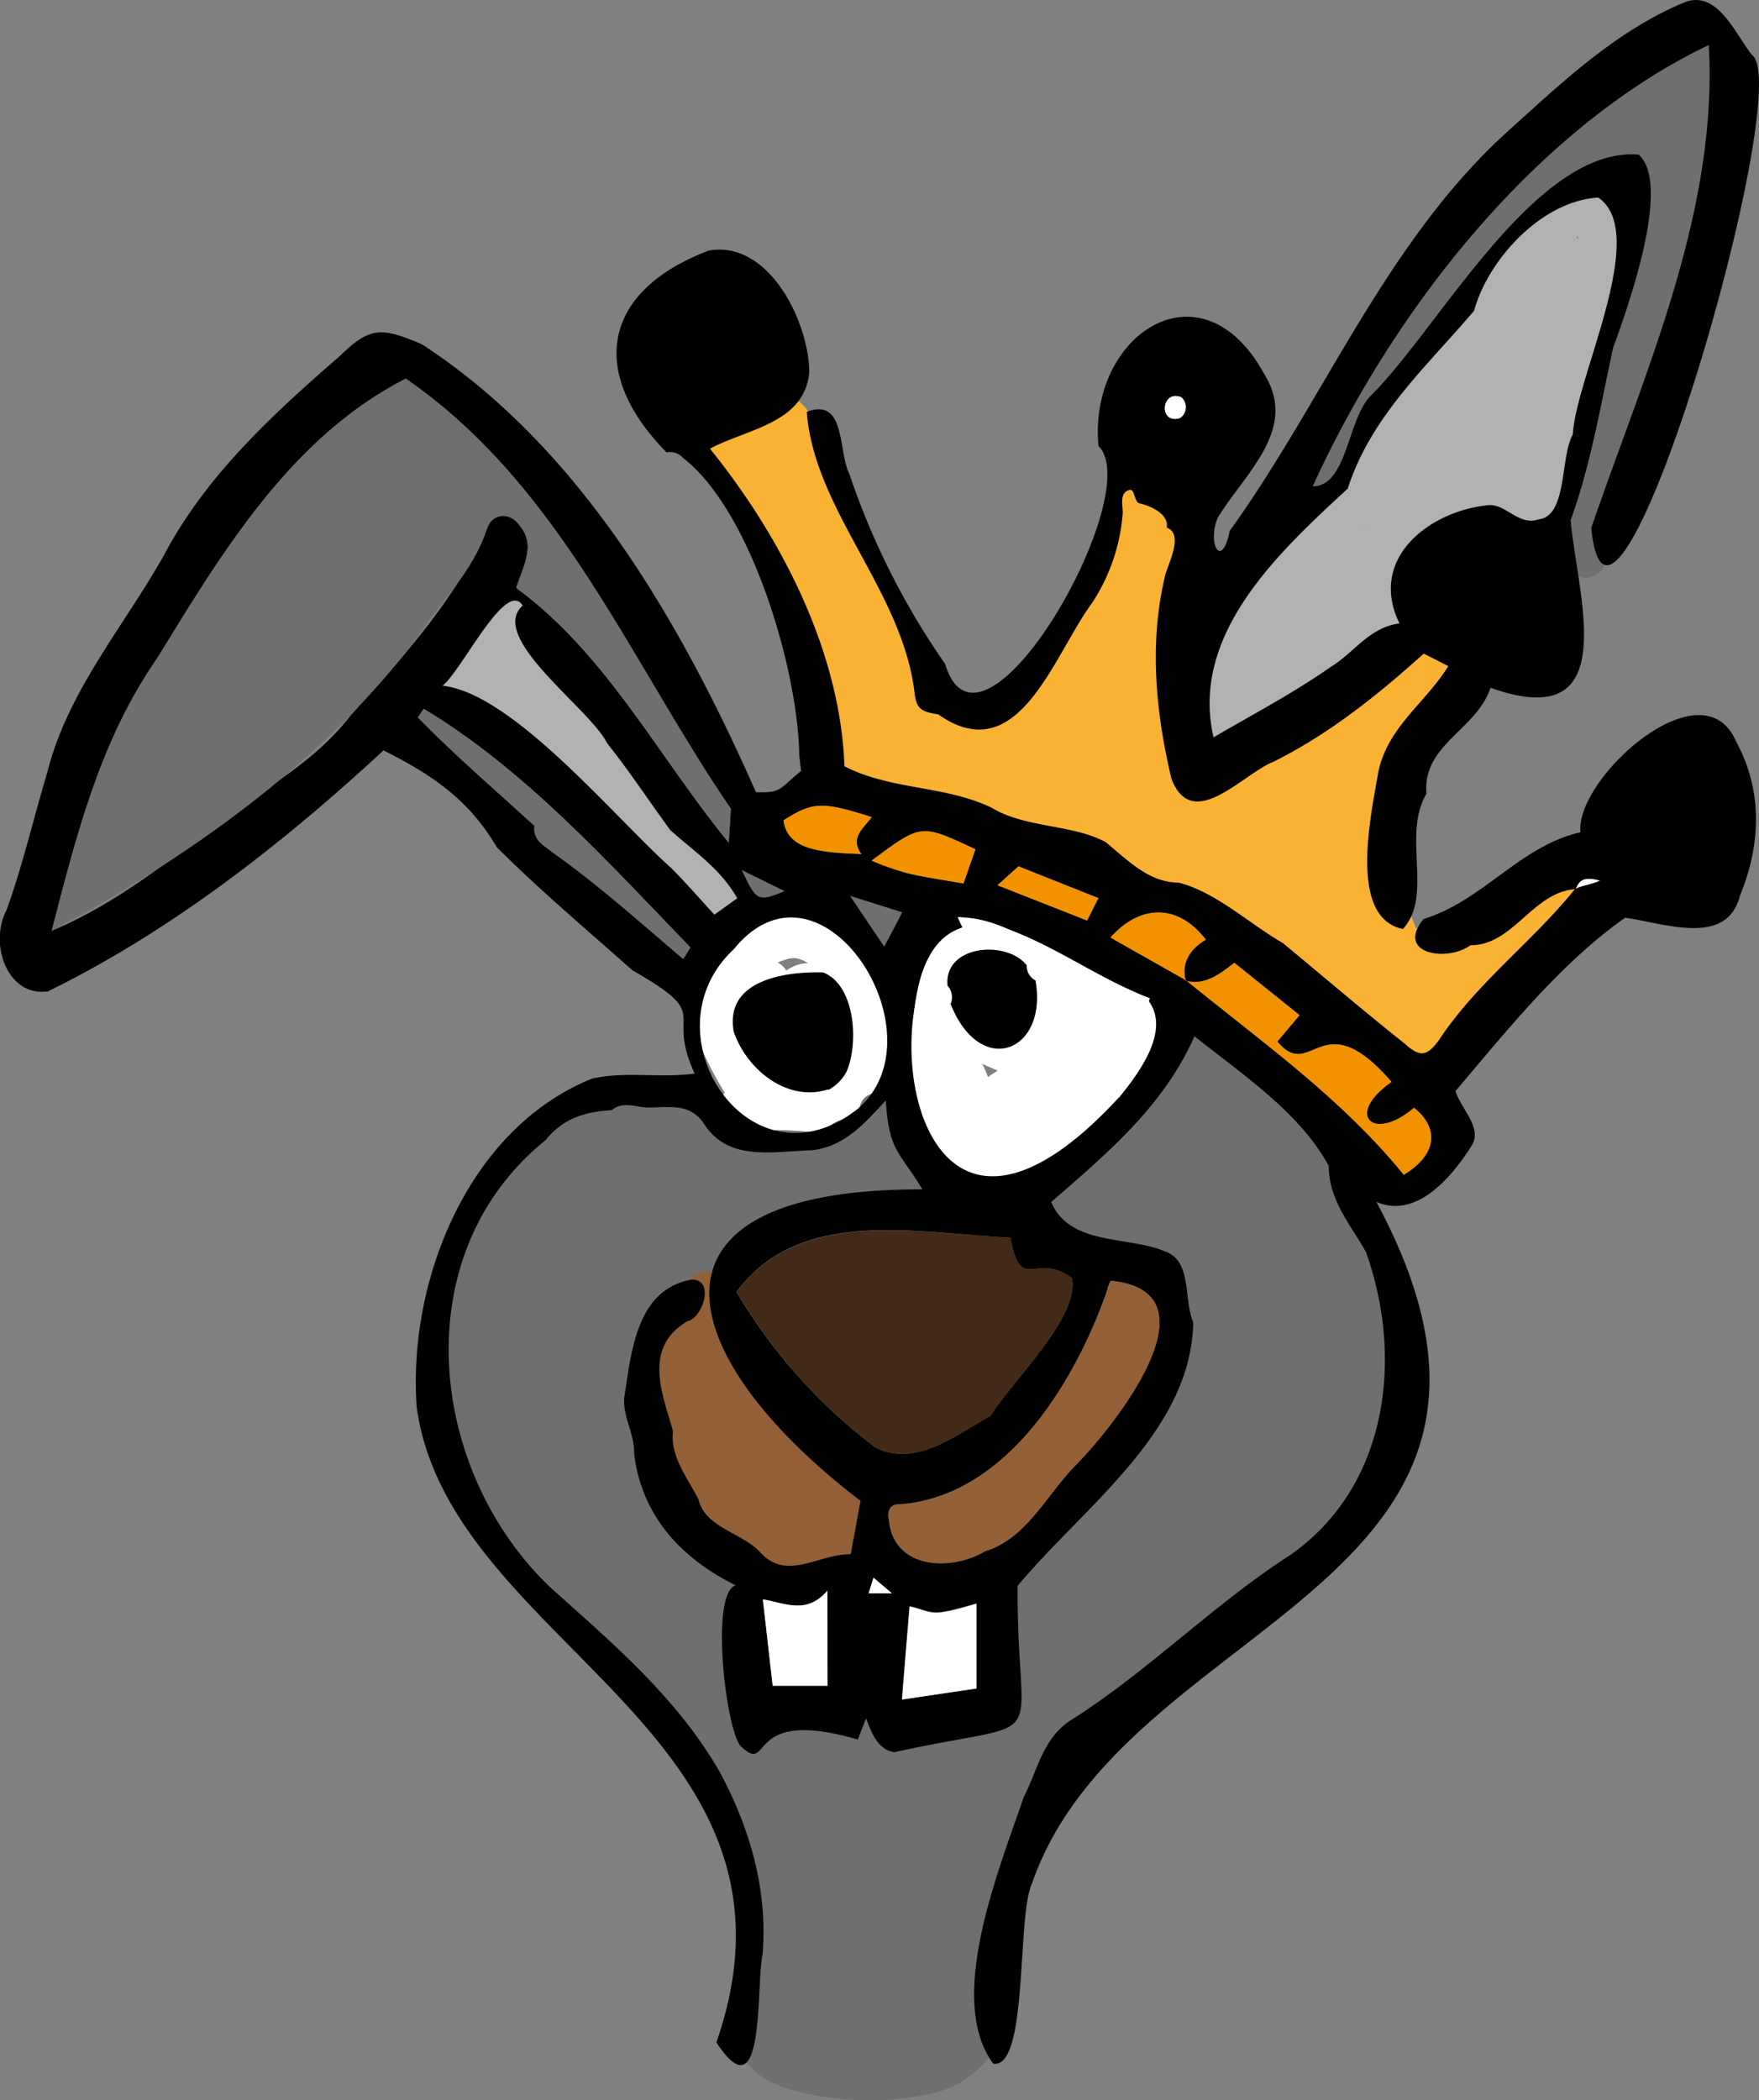 <svg xmlns="http://www.w3.org/2000/svg" viewBox="0 0 214.65 256.21"><rect x="0" y="0" width="214.65" height="256.21" fill="#808080" stroke="none"/><defs><style>.cls-1{fill:#fff;}.cls-2{fill:#706f6f;}.cls-3{fill:#b17f4a;}.cls-4{fill:#936037;}.cls-5{fill:#b2b2b2;}.cls-6{fill:#f9b233;}.cls-7{fill:#432918;}.cls-8{fill:#f39200;}</style></defs><g id="Calque_2" data-name="Calque 2"><g id="king_bunny" data-name="king bunny"><g id="Calque_6" data-name="Calque 6"><path class="cls-1" d="M106.57,133.07c3.22,0,3.22-5,0-5s-3.22,5,0,5Z"/><path class="cls-1" d="M129.37,99.81c3.22,0,3.22-5,0-5s-3.22,5,0,5Z"/><path class="cls-1" d="M91.92,111c3.22,0,3.22-5,0-5s-3.22,5,0,5Z"/><path class="cls-1" d="M85.2,113a37,37,0,0,0,4.08.05,2.63,2.63,0,0,0,1.77-.73,2.53,2.53,0,0,0,.73-1.77,2.57,2.57,0,0,0-.73-1.77,2.59,2.59,0,0,0-1.77-.73A37,37,0,0,1,85.2,108a2.5,2.5,0,0,0-1.77,4.27l.51.39a2.43,2.43,0,0,0,1.26.34Z"/><path class="cls-1" d="M124.42,120.25h-2.21a1.88,1.88,0,0,0-1,.22,2.16,2.16,0,0,0-1.32,1.32,1.86,1.86,0,0,0-.22,1l.09.66a2.48,2.48,0,0,0,.64,1.11l.51.39a2.43,2.43,0,0,0,1.26.34h2.21a1.88,1.88,0,0,0,1-.22,1.83,1.83,0,0,0,.8-.51,2.83,2.83,0,0,0,.74-1.77l-.09-.66a2.5,2.5,0,0,0-.65-1.11l-.5-.39a2.53,2.53,0,0,0-1.26-.34Z"/><path class="cls-1" d="M133.52,129.87a15.46,15.46,0,0,1-5.45,5.88c-1.25.89-2.54,1.77-3.87,2.54a5.13,5.13,0,0,1-3.68,1,3,3,0,0,1-1.81-2,23.4,23.4,0,0,1-1.26-4.51,43.76,43.76,0,0,1-.93-10.08,2.53,2.53,0,0,0-2.5-2.5,2.56,2.56,0,0,0-2.5,2.5l-1.31,11.4a2.52,2.52,0,0,0,2.5,2.5,2.55,2.55,0,0,0,2.5-2.5l1.31-11.4h-5a49.16,49.16,0,0,0,1.4,12.67c.88,3.58,2.29,7.66,6.27,8.71,4.15,1.09,7.88-1.55,11.11-3.78,3-2.09,5.94-4.51,7.54-7.89a2.56,2.56,0,0,0-.9-3.42,2.51,2.51,0,0,0-3.42.9Z"/><path class="cls-1" d="M117.16,118.35c0-1.63,1.26-1.9,2.59-1.71a47.15,47.15,0,0,1,7,1.59,37.89,37.89,0,0,1,6.27,2.36c1.41.72,2.78,1.54,3.05,3.18l3.08-3.07L124.31,117a2.5,2.5,0,0,0-1.93,4.57,127.88,127.88,0,0,0,18.5,6.75l-1.74-3.07-.09.2.64-1.1-.16.14,1.1-.64a3.49,3.49,0,0,1-1-.08,18.43,18.43,0,0,0-2-.09c-1.4,0-2.79.11-4.19.22a19.4,19.4,0,0,1-7.74-.43l-.66,4.91c2.64.15,5.27.4,7.89.8a5.71,5.71,0,0,0,1.39.24c-.08,0-.29-.53-.16-.15a2.48,2.48,0,0,0,.3.49,3.63,3.63,0,0,0,1.5,1.3,3.21,3.21,0,0,0,1,.28l.52.07c.31,0,.24,0-.22,0l-.9-.89.14.22-.35-1.27v.25l.34-1.26-.17.24.89-.9a10.14,10.14,0,0,1-3,1.27,6,6,0,0,1-3.07-.35c-2.5-.76-5-1.67-7.38-2.64-2-.78-4.2-1.51-5.63-3.12s-2.52-3.23-4.69-3.73a2.57,2.57,0,0,0-3.08,1.74,6.37,6.37,0,0,0,.07,3.1,6.45,6.45,0,0,1-.4,2.42,15.9,15.9,0,0,0-.72,5.43,13.3,13.3,0,0,0,4.39,9.23c1.32,1.12,3.78.88,4.18-1.11a11.91,11.91,0,0,0-.58-5.73l-1.51-5.53-4.57,1.93a21.4,21.4,0,0,1,3.52,11,2.52,2.52,0,0,0,4.66,1.26c1.22-2,.7-4.21.34-6.41a44.79,44.79,0,0,1-.55-6.94L115,131.34c1.34,1.48,1.31,3.82,1.46,5.7.2,2.44.5,6.29,2.86,7.7,5.51,3.3,7.08-10.44,7.33-13.44l-4.91.67c.88,3.05,1.83,6.25.86,9.39a2.53,2.53,0,0,0,3.08,3.08A15.3,15.3,0,0,0,133,140.3a42.87,42.87,0,0,0,6.23-6.75c1.17-1.63-.42-3.68-2.16-3.76-3.21-.14-6.38.72-9.5,1.39l-9.62,2.08,1.93,4.57L134.78,128c1.93-1.27,1.38-4.84-1.26-4.66a121,121,0,0,1-15.35.33l1.27,4.66a21.19,21.19,0,0,1,6.85-2.81l-1.93-4.57a17.21,17.21,0,0,1-4.23,1.27l2.82,3.67c1.2-1.64,3.4-3.64,2.63-5.86s-3.62-3.06-5.7-3.18l2.16,3.76a3.77,3.77,0,0,0-1.41-5.09,2.52,2.52,0,0,0-3.76,2.16c0,2,0,3.95,0,5.93l4.27-1.77a3.31,3.31,0,0,1-.7-2.2,2.53,2.53,0,0,0-3.76-2.16,4.81,4.81,0,0,0-2.32,5.94,2.58,2.58,0,0,0,3.07,1.75,2.51,2.51,0,0,0,1.75-3.08c-.13-.32-.39-.09,0-.29l-3.76-2.16a8.66,8.66,0,0,0,2.17,5.73c1.42,1.7,4.29.28,4.26-1.76s0-4,0-5.93l-3.76,2.15-.39-1.75a2.54,2.54,0,0,0,2.16,3.77,2.29,2.29,0,0,1,1.52.61l-.64-1.1.12.31v-1.33c.07-.3-.23.27-.25.3-.25.32-.48.65-.71,1l-1.28,1.76c-1.42,2,.91,4,2.82,3.67a22.06,22.06,0,0,0,5.42-1.77,2.49,2.49,0,0,0,1-3.12,2.53,2.53,0,0,0-3-1.45,25.56,25.56,0,0,0-8,3.31,2.52,2.52,0,0,0,1.26,4.66,121,121,0,0,0,15.35-.33l-1.26-4.66-14.95,9.86a2.51,2.51,0,0,0,1.93,4.57l9.14-2c2.85-.62,5.72-1.44,8.65-1.32L134.87,131a37.07,37.07,0,0,1-5.16,5.47,10.91,10.91,0,0,1-5.41,3.12l3.07,3.07c1.24-4,.26-8.13-.86-12.05-.81-2.82-4.68-2.07-4.91.66a32.51,32.51,0,0,1-.87,5.19c-.37,1.48-.73,3.5-1.68,4.74l.9-.9-.25.17,1.26-.34h-.3l1.26.34-.25-.17.9.9c-1.34-1.85-1.11-4.43-1.36-6.58a11.72,11.72,0,0,0-2.73-6.86c-1.46-1.62-4.29-.33-4.26,1.77a51.36,51.36,0,0,0,.43,6.19c.13,1,.29,2,.46,3a2.47,2.47,0,0,1,0,1.61l4.66,1.27a26.36,26.36,0,0,0-4.2-13.48c-1.51-2.33-5.35-.9-4.57,1.92l1.26,4.61c.32,1.18,1.08,2.76.83,4l4.18-1.11a8.38,8.38,0,0,1-3-6.42,15.5,15.5,0,0,1,.75-4,11.26,11.26,0,0,0,.41-2.64,9.93,9.93,0,0,0-.16-1.55l-.09-.41c-.14-.45-.14-.54,0-.26L112.14,124c.94.22,1.54,1.33,2.15,2.06a11.36,11.36,0,0,0,3.6,2.82,73.82,73.82,0,0,0,9.71,3.87,22.67,22.67,0,0,0,5.1,1.33,10.33,10.33,0,0,0,5.15-1.07c1.54-.68,3.3-1.51,3.3-3.46a3,3,0,0,0-1.37-2.5,8.26,8.26,0,0,0-2.16-.7l1.11.65c.11.09-.06,0-.14-.13a4.94,4.94,0,0,0-.3-.49,4.25,4.25,0,0,0-1.4-1.3,10.13,10.13,0,0,0-3.56-.88c-2.74-.39-5.49-.68-8.25-.83-2.93-.17-3.24,4-.67,4.91,3.39,1.12,6.91.77,10.4.51a26.76,26.76,0,0,1,4.82,0c2,.21,3.5-.19,4.33-2.2a2.52,2.52,0,0,0-1.75-3.07,120.75,120.75,0,0,1-17.31-6.25L123,121.85l14.88,3.67a2.54,2.54,0,0,0,3.07-3.08c-.44-2.74-2.69-4.75-5-6a44.14,44.14,0,0,0-9.12-3.42c-1.58-.43-3.17-.78-4.78-1a11.86,11.86,0,0,0-4.85-.24,6.72,6.72,0,0,0-5,6.62c.1,3.21,5.1,3.23,5,0Z"/><path class="cls-1" d="M94.47,133.47c-1.26-2-2.66-4-3.73-6.08a6.78,6.78,0,0,1-.56-4.85,7,7,0,0,1,2.43-3.85c1.68-1.3,3.88-1.82,5.9-2.36,2.75-.74,2.14-4.84-.66-4.91l-4-.1c-1.76,0-3.31,2.22-2.16,3.77a4.44,4.44,0,0,0,2.43,1.8,8.25,8.25,0,0,0,2.67,0c1.3,0,2.35,1,3.25,1.84a12.17,12.17,0,0,1,3.76,7.44,11.22,11.22,0,0,1-.52,4.53,4.4,4.4,0,0,1-.83,1.66,3.18,3.18,0,0,1-1.65.51c-3,.52-6.45,1.13-9.28-.18l-1.26,4.65a30.53,30.53,0,0,0,5-.73,16.28,16.28,0,0,0,4.58-1.54c1.92-1.17,1.74-3.63.31-5.12a6.28,6.28,0,0,0-4.24-1.87,5.81,5.81,0,0,0-2.11.3c-.69.25-1.55.35-.29.55.65-.12,1,.16,1,.83a.54.54,0,0,1-.14.46s-.08.08-.1,0,.66,0,.65,0a5,5,0,0,1,1.46.47c2.46,1.19,4.32,3.55,6.19,5.46a2.55,2.55,0,0,0,3,.4c4.53-3.14-2.36-8.49-5.39-9.53-2.12-.74-4-.06-6.19,0-1.35,0-1.46-.62-1.26-1.83l-3.68,1.49a31,31,0,0,0,11.11,4.33c1.23.22,2.83-.32,3.07-1.75a15.49,15.49,0,0,1,.66-2.49,2.55,2.55,0,0,0-1.15-2.83,11.93,11.93,0,0,0-6.39-2.2,12.09,12.09,0,0,0-3.23.31l-.49.13c-.48.15-.21-.11.12.14-.08-.06.76,1.85.7,1.1,0-.3.21-.14.08-.07l-1.27.34.27,0-1.26-.34a12.63,12.63,0,0,0,1.8,1.08,4.61,4.61,0,0,0,2.39.07,5.58,5.58,0,0,0,2-.91,10.66,10.66,0,0,0,1.06-.85c1.07-1-1.12,1-1.27-.86,0,.5.74,1.35,1,1.81l1,1.9a6.33,6.33,0,0,1,1.19,3.52l4.27-1.77a29.77,29.77,0,0,0-5-4.82,30.45,30.45,0,0,0-2.83-2c-.4-.24-.8-.54-1.21-.75.16.09-.21-.15-.18-.17s-.06,1.39,0,.77l-1.74,1.75.63-.08A2.52,2.52,0,0,0,96.21,119a2.56,2.56,0,0,0-3.07-1.75l-.63.09a2.39,2.39,0,0,0-1.75,1.75c-.47,3.44,2.11,4.73,4.6,6.38a26.42,26.42,0,0,1,5.85,5.42,2.47,2.47,0,0,0,2.73.52,2.56,2.56,0,0,0,1.53-2.29,10,10,0,0,0-1.51-5.37,45.76,45.76,0,0,0-2.54-4.61c-1.5-2.18-4-2-5.89-.4-.14.12-1.15,1-1.19.91-.27-.76,1,.88.25-.1a2.88,2.88,0,0,0-1.7-.8c-2.11-.3-3.82,1.69-4.38,3.55a3.81,3.81,0,0,0,2.87,4.8c1.69.38,3.3-.45,5-.33a7.32,7.32,0,0,1,3.87,1.52L99.1,125.5a15.34,15.34,0,0,0-.66,2.5l3.08-1.75a27,27,0,0,1-9.91-3.83,2.53,2.53,0,0,0-3.68,1.5,7.66,7.66,0,0,0,.85,5.72,6.11,6.11,0,0,0,5.4,2.44c1.62-.07,3.35-.75,4.84-.1a6.66,6.66,0,0,1,1.89,1.35c.32.3.63.63.93,1,.86,1-.08.23.26-.6l1.15-1.49-.17.12,3,.39a45.1,45.1,0,0,0-5.77-5.37c-2.11-1.51-5.13-2.65-7.71-1.72-3,1.08-4.27,4.94-1.7,7.18a3.62,3.62,0,0,0,2.43.92,7,7,0,0,0,1.92-.52.85.85,0,0,1,.7,0c1,.24-.49,0,.48.21.21.06.09.49,0-.12v-1.33l-.1.28.64-1.11c.82-.64.21-.22-.13-.1s-.63.22-.95.33c-.63.2-1.28.38-1.93.53a21.91,21.91,0,0,1-3.69.55,2.58,2.58,0,0,0-2.41,1.84A2.49,2.49,0,0,0,89,137.05a17.31,17.31,0,0,0,9.7,1.21,28.34,28.34,0,0,0,4.76-.8,6.42,6.42,0,0,0,3.84-3.45c2.94-6,1.41-13.15-3-18a14.61,14.61,0,0,0-3.92-3.17,7.38,7.38,0,0,0-3-.86,8.38,8.38,0,0,0-1.23.08,2.37,2.37,0,0,0-.54,0c-.31.12-.18-.36.46.5l-2.16,3.76,4,.1-.67-4.91a21.17,21.17,0,0,0-7.38,3.08,12,12,0,0,0-4.36,6.33,11.72,11.72,0,0,0,.27,7.38,46.88,46.88,0,0,0,4.44,7.7c1.72,2.71,6,.2,4.32-2.53Z"/></g><path class="cls-2" d="M198.86,47.62c3.22,0,3.22-5,0-5s-3.22,5,0,5Z"/><path class="cls-2" d="M195.07,45.19c.09,7.78-3,15.19-4,22.84l4.91-.67-.14-.61A2.53,2.53,0,0,0,192.74,65,2.55,2.55,0,0,0,191,68.08l.14.61a2.48,2.48,0,0,0,2.74,1.79A2.56,2.56,0,0,0,196,68c1-7.7,4.13-15,4-22.84,0-3.21-5-3.22-5,0Z"/><path class="cls-2" d="M191.45,66.62c3.22,0,3.23-5,0-5s-3.22,5,0,5Z"/><path class="cls-2" d="M200.5,49.67c3.22,0,3.23-5,0-5s-3.22,5,0,5Z"/><path class="cls-2" d="M203.85,48.15q-.16-6.63.18-13.26h-5a16,16,0,0,1-1.73,6.71L202,42.86c.07-5.19,1.94-10.18,1.81-15.39-.09-3.21-5-3.23-5,0,0,2.64-.12,5.29-.38,7.92-.12,1.21-.27,2.42-.46,3.63-.07.45-.11,1.66-.53,1.92l3.68,1.5c.07.34.17,0,.34-.31l.62-.84a18.84,18.84,0,0,0,1.25-1.94,32.61,32.61,0,0,0,1.87-4,43.62,43.62,0,0,0,2.74-8.83c.53-3.35.22-6.72.35-10.09a58.72,58.72,0,0,1,1.29-10.15c.68-3.14-4.11-4.48-4.82-1.33a27.29,27.29,0,0,0,1,15.47l3.08-3.07a5.6,5.6,0,0,0-5.87,1.46,5.91,5.91,0,0,0-1.38,2.7c-.09.42-.13.87-.24,1.28s.15.16-.21.49l4.18,1.1-1.18-3.42a8.64,8.64,0,0,0-1.55-3.28c-1.57-1.67-4.41-1.45-6.51-1.23a22.23,22.23,0,0,0-12.2,5.21c-3.54,3-6.39,7-9.2,10.67s-5.66,7.64-8.41,11.51c-2.93,4.12-5.67,8.37-7.22,13.23-1,3.07,3.85,4.39,4.82,1.33a38.64,38.64,0,0,1,5.33-10.05c2.26-3.29,4.61-6.52,7-9.74s4.92-6.54,7.59-9.65c2.39-2.78,5-5.32,8.52-6.57a17.11,17.11,0,0,1,5.88-1.05l.62,0c.26,0,.93.21.36-.15s0,.5.09.85l1.27,3.65a2.52,2.52,0,0,0,4.17,1.1A6.54,6.54,0,0,0,206.3,23c.18-.83.34-1.12,1.13-.83a2.51,2.51,0,0,0,3.07-3.07,22.54,22.54,0,0,1-1-12.82l-4.82-1.33a67.08,67.08,0,0,0-1.44,10.75c-.17,3.41.36,7-.36,10.36A46,46,0,0,1,200,34.76a21.53,21.53,0,0,1-2.29,4c-1.14,1.56-1.88,3-1.47,5a2.53,2.53,0,0,0,3.68,1.49c2.75-1.7,2.89-5.06,3.25-8a78.83,78.83,0,0,0,.59-9.83h-5c.13,5.2-1.74,10.19-1.81,15.39,0,2.4,3.51,3.51,4.66,1.26A22,22,0,0,0,204,34.89c.12-3.22-4.83-3.2-5,0q-.34,6.63-.18,13.26c.08,3.21,5.08,3.23,5,0Z"/><path class="cls-2" d="M203,14.54c-2,.17-4.05-.18-6.07.06a11.79,11.79,0,0,0-3.62,1l-.61.29-.3.15s-.37.14-.12.05-.28.06-.35.1c-.22.11.22,0,.26,0-.52,0,.62.2.67.22l.33,1.21c.55.62.58,1.11.08,1.44-.05,0-.31.35-.47.32a2.53,2.53,0,0,0,.64-.17,9.87,9.87,0,0,0,1.57-.58,11.48,11.48,0,0,0,2.35-1.54c.61-.48,1.19-1,1.79-1.49l.21-.18c.22-.19-.14.12-.14.11s.39-.29.44-.32c.33-.23.67-.4,1-.6s-.16.08-.19.07.29-.1.34-.12c.23-.07.46-.12.69-.17a5.17,5.17,0,0,0,1.79-.67,8,8,0,0,0,2.42-2.77l-4.57-.6c-.08-.52,0,.23,0,.28a5.83,5.83,0,0,1,0,.59,11.3,11.3,0,0,1,0,1.3c0,.47,0-.12,0,.16s-.07.38-.12.58a11.1,11.1,0,0,1-.4,1.36h4.82a4.1,4.1,0,0,1-.19-.66c.08.53,0-.18,0-.25,0,.36,0,.06.05-.14s.23-.7.13-.47.14-.27.17-.32c.11-.21.22-.4.35-.6.24-.39.5-.77.77-1.15a2.51,2.51,0,0,0-.9-3.42,2.56,2.56,0,0,0-3.42.89c-1.5,2.15-2.81,4.79-1.83,7.44a2.5,2.5,0,0,0,4.82,0A14,14,0,0,0,205.94,9a2.48,2.48,0,0,0-2.08-1.79,2.51,2.51,0,0,0-2.49,1.2c-.11.2-.23.39-.35.59l-.17.24c-.1.15-.28.23,0,0-.18.16-.4.34,0,.13l-.33.19c.23-.12.23-.08,0,0a8.8,8.8,0,0,0-2.93,1.09,19.79,19.79,0,0,0-2.48,1.89c-.31.26-.61.53-.92.78a2.6,2.6,0,0,1-.29.24s.38-.28.14-.12-.39.29-.6.42-.36.22-.55.32l-.24.12c-.24.14.17-.09.19-.07a4.3,4.3,0,0,0-.63.19,7.88,7.88,0,0,0-.83.24,3.61,3.61,0,0,0-2.52,4.24c.47,1.86,2.44,2.55,4.16,2.25a7,7,0,0,0,1.59-.56l.72-.33.3-.15c.17-.08.46-.19.12-.06a7.4,7.4,0,0,1,.91-.29l.35-.08c.1,0,.61-.06.16,0,.6,0,1.2-.06,1.81-.05,1.34,0,2.68.13,4,0a2.5,2.5,0,0,0,0-5Z"/><path class="cls-2" d="M106.18,116.43a3.34,3.34,0,0,0,1.61.4,3.22,3.22,0,0,0,1.54-.43,3.27,3.27,0,0,0,1.51-2.21c.2-.86.39-1.72.58-2.58a2.61,2.61,0,0,0-.13-1.63,2.38,2.38,0,0,0-1-1.19,2.93,2.93,0,0,0-1.26-.34,1.89,1.89,0,0,0-1,.21,1.92,1.92,0,0,0-.8.52l-.1.08.5-.39a2.5,2.5,0,0,1-.5.29l.6-.25a3.25,3.25,0,0,1-.74.2l.66-.09a4.74,4.74,0,0,1-1.19,0l.66.09a10.87,10.87,0,0,1-1.87-.46,2.5,2.5,0,0,0-3.08,1.75,2.52,2.52,0,0,0,.25,1.92,2.62,2.62,0,0,0,1.5,1.15,11.23,11.23,0,0,0,3,.6,4,4,0,0,0,.6,0,7.69,7.69,0,0,0,1.17-.18,5.56,5.56,0,0,0,2-1.14l-4.18-2.43-.35,1.55a8,8,0,0,1-.35,1.46l.25-.59a.75.75,0,0,1-.07.12l.39-.5-.12.12.5-.39-.15.08.6-.25-.18,0,.67-.09a1.08,1.08,0,0,1-.18,0l.67.08a.27.27,0,0,1-.12,0l.6.26-.05,0a2,2,0,0,0-.93-.3,1.89,1.89,0,0,0-1,0,2.53,2.53,0,0,0-1.49,1.15,2.49,2.49,0,0,0-.25,1.92,2.41,2.41,0,0,0,1.14,1.5Z"/><path class="cls-2" d="M95.77,108.06v-.33a1.86,1.86,0,0,0-.22-1A1.93,1.93,0,0,0,95,106a2.05,2.05,0,0,0-.81-.52,2,2,0,0,0-1-.21l-.66.09a2.48,2.48,0,0,0-1.11.64l-.39.51a2.53,2.53,0,0,0-.34,1.26v.33a1.88,1.88,0,0,0,.22,1,2.16,2.16,0,0,0,1.32,1.32,1.88,1.88,0,0,0,1,.22l.66-.09a2.48,2.48,0,0,0,1.11-.64l.39-.51a2.43,2.43,0,0,0,.34-1.26Z"/><path class="cls-2" d="M92.45,109.57c3.22,0,3.22-5,0-5s-3.22,5,0,5Z"/><path class="cls-2" d="M90,107.07v.17a1.88,1.88,0,0,0,.22,1,1.83,1.83,0,0,0,.51.8,2.83,2.83,0,0,0,1.77.74l.66-.09a2.5,2.5,0,0,0,1.11-.65l.39-.5a2.53,2.53,0,0,0,.34-1.26v-.17a1.88,1.88,0,0,0-.22-1,1.83,1.83,0,0,0-.51-.8,2.83,2.83,0,0,0-1.77-.74l-.66.09a2.5,2.5,0,0,0-1.11.65l-.39.5a2.43,2.43,0,0,0-.34,1.26Z"/><path class="cls-2" d="M105.91,196.38c3.21,0,3.22-5,0-5s-3.23,5,0,5Z"/><path class="cls-2" d="M106.4,196.38c3.22,0,3.22-5,0-5s-3.22,5,0,5Z"/><path class="cls-2" d="M64.84,164v9.68a2.5,2.5,0,0,0,5,0V164a2.5,2.5,0,0,0-5,0Z"/><path class="cls-2" d="M73.26,152.29a10.59,10.59,0,0,0-6.85,3,10.94,10.94,0,0,0-2.92,6.3,12.35,12.35,0,0,0,.57,5.75,23.85,23.85,0,0,1,1.26,3.86l-.27-2c.4,3-.38,6.07-.23,9.12a28.69,28.69,0,0,0,2,9.38c2.64,6.45,7.53,13.49,14.82,15l-4.48-11a3.53,3.53,0,0,1-.43.69c.1,0,1.3-1.51.29-.41a10.4,10.4,0,0,1-1.35,1.22H86.25a28.73,28.73,0,0,0-5.46-5c-.84-.64-1.69-1.26-2.54-1.89-.32-.24-.63-.49-1-.72,2,1.42.4.29,0-.07a20.67,20.67,0,0,1-2-2c-.45-.49-1.26-2-.12,0-.27-.46-.64-.88-.93-1.33a33.37,33.37,0,0,1-2.84-5.43l.76,1.8a44.22,44.22,0,0,1-3.06-10.68l.27,2a30.84,30.84,0,0,1,.11-7.68l-.27,2c.33-2.33.82-4.63,1.34-6.92a37.31,37.31,0,0,1,1.73-6L71.5,153a16.39,16.39,0,0,1,.76-1.51c.34-.57,1.24-1.34-.23.17.59-.61,1.16-1.22,1.8-1.79.44-.37.2-.18-.74.56l.65-.45c.33-.22.67-.42,1-.62a23,23,0,0,1,2.57-1.31l-1.79.76a14.49,14.49,0,0,1,3.16-.92l-2,.27a13.28,13.28,0,0,1,3.15,0l-2-.27a13.48,13.48,0,0,1,3,.85L79.11,148a11.77,11.77,0,0,1,1.57.83c.23.14,1,.73,0,0-.49-.4-.59-.47-.29-.22.47.41.25.12-.66-.9l-1-3.78-.05.42,1-3.79c-.31.53-.67,1-1,1.51-.86,1.21,1.08-1.33-.1.12-.34.42-.69.83-1,1.24L77,144q-.81.78.72-.54l1.79-.76a11.83,11.83,0,0,1-1.66.41,12.31,12.31,0,0,0-3,1.24,13.62,13.62,0,0,0-4.59,4.5c-2.17,3.27-.75,8.44,2.69,10.26a7.68,7.68,0,0,0,10.26-2.69c-.78.94-1,1.19-.6.76a3.78,3.78,0,0,1,.4-.4c.1.15-1.8,1.13-.26.35L81,157.9a15.63,15.63,0,0,1,2.21-.58,10.27,10.27,0,0,0,4.46-2.7,46.19,46.19,0,0,0,4.3-5.37c2.44-3.37,2.49-8.18-.73-11.14a19.72,19.72,0,0,0-6.68-4,18.34,18.34,0,0,0-12.4,0c-3.8,1.43-7.74,3.53-10.45,6.65a25.35,25.35,0,0,0-5.34,11.38,77.08,77.08,0,0,0-2.13,12.7c-.47,7.76,2.14,16,5.81,22.81a30.43,30.43,0,0,0,7.58,9.22c1.72,1.39,3.51,2.76,5.32,4-1.87-1.31-.69-.53-.28-.19s.79.68,1.17,1a16.86,16.86,0,0,1,1.84,2,7.38,7.38,0,0,0,5.3,2.19,8.8,8.8,0,0,0,5.31-2.19,15.92,15.92,0,0,0,3.83-4.54c2.34-4,.29-10-4.48-11a9.22,9.22,0,0,1-1.47-.44l1.79.76a9.81,9.81,0,0,1-1.36-.72,7.23,7.23,0,0,1-.64-.44c1,.79,1.19.93.61.43a27.57,27.57,0,0,1-1.91-2c-.48-.61-.34-.42.43.57l-.46-.66c-.22-.33-.44-.66-.65-1a24.6,24.6,0,0,1-1.45-2.85l.76,1.79a23.72,23.72,0,0,1-1.55-5.79l.26,2c-.34-2.91.17-5.71.22-8.61a17.48,17.48,0,0,0-.83-5.83,22.1,22.1,0,0,1-1.28-3.94l.27,2a6,6,0,0,1,0-.95l-.27,2a6,6,0,0,1,.24-.93l-.76,1.79c.32-.75.77-.93-.54.45.79-.83-1.66,1-.56.51l-1.79.76.28-.08-2,.27.3,0a8.24,8.24,0,0,0,5.31-2.2,7.52,7.52,0,0,0,0-10.61c-1.37-1.25-3.38-2.42-5.31-2.19Z"/><path class="cls-2" d="M133.44,153.08A12.8,12.8,0,0,0,144.82,150a18.8,18.8,0,0,0,4.47-6.25,28,28,0,0,1,1.41-2.72c.13-.21.26-.42.41-.62-.82,1-1,1.22-.48.64,1.39-1.32-1.06.73-.13,0a10,10,0,0,0,3.11-3.21,8,8,0,0,0-7-11.93,7.52,7.52,0,0,0-6.48,3.71,7.71,7.71,0,0,0,0,7.57c2.14,4.16,6,6.78,9.67,9.49l-.77-.6.58.48c.34.28.67.57,1,.87s.67.66,1,1c.18.19,1.3,1.58.44.47s.2.33.35.55c.26.39.5.79.73,1.2a27.35,27.35,0,0,1,1.33,2.72l-.76-1.79a33.77,33.77,0,0,1,2.13,8.27l-.27-2a69.89,69.89,0,0,1,.42,9.38,69.21,69.21,0,0,1-.44,8.51l.27-2a20.84,20.84,0,0,1-1.24,4.79l.76-1.79c-.22.5-.45,1-.72,1.48-.16.27-.59,1.26-.89,1.36.08,0,1.15-1.37.41-.58-.18.2-.35.4-.54.59-.37.39-.77.76-1.17,1.12l-.62.52c-.78.67.45-.26.56-.42a6.1,6.1,0,0,1-1.33,1c-1,.68-2,1.33-3,2l-13.56,8.79c-3.29,2.13-5,6.75-2.69,10.26,2.11,3.29,6.73,5,10.26,2.69,5.3-3.43,10.65-6.79,15.89-10.31a32.51,32.51,0,0,0,7.33-6.19A22.4,22.4,0,0,0,170,179.2a55.24,55.24,0,0,0,.91-9.77,89.31,89.31,0,0,0-.16-9.4c-.54-6.54-2-13.35-5.88-18.79a34.63,34.63,0,0,0-8.11-8L155.12,132c2.08,1.52.08,0-.36-.36s-.93-1-1.42-1.44c1.32,1.26.83,1.16.51.66s-.52-.83-.74-1.27l-6.48,11.29h.23l-5.31-2.19-.88-1.13-1-3.79v.25l1-3.78,2-2-1.06.81a12.41,12.41,0,0,0-1.31,1.09,18.43,18.43,0,0,0-2,2.51,22,22,0,0,0-1.77,3.14,29.82,29.82,0,0,1-1.62,3.06c-.72,1.14.89-.94.32-.44-.08.07-.66.73-.7.69s1.57-1,.61-.48a9.11,9.11,0,0,1-1,.51l1.79-.76a6.09,6.09,0,0,1-1,.26l2-.26a5.56,5.56,0,0,1-1.08,0l2,.27-.36-.08c-3.83-.8-8.29,1.12-9.23,5.24-.85,3.76,1.13,8.37,5.24,9.23Z"/><path class="cls-2" d="M143.85,154c.21.12.42.26.63.4-1-.81-1.23-1-.65-.47.31.31.61.62.91.94s.18.18-.6-.79a7.49,7.49,0,0,1,.41.63,11.1,11.1,0,0,1,.68,1.33l-.76-1.79c.14.35.26.7.37,1.06l9.22-9.23-.28-.1,1.8.76c-.37-.16-.68-.4-1-.57q1.67,1.32.81.6-.22-.19-.45-.42c-.59-.57-1.13-1.2-1.73-1.77a12.84,12.84,0,0,0-8.53-3.87l2,14.73a3.66,3.66,0,0,1,.79-.2l-2,.27a5.53,5.53,0,0,1,1.22,0l-2-.26a3,3,0,0,1,.78.22l-1.79-.76.37.17a7.7,7.7,0,0,0,6.67.38,7.47,7.47,0,0,0,4.34-4.86,10.72,10.72,0,0,0-1.34-9.21,8.56,8.56,0,0,0-3.59-3.07,7.2,7.2,0,0,0-4.88-.38,7.85,7.85,0,0,0-5.51,7.23,23.83,23.83,0,0,0,1.83,10.1,39.6,39.6,0,0,1,2.64,8.47l-.27-2a17,17,0,0,1,0,3.7l.27-2a37.89,37.89,0,0,1-2.66,9.26l.76-1.8a45.27,45.27,0,0,1-3.28,6.34c-.3.47-.6.94-.92,1.39-.15.23-.31.45-.47.66.77-1,.91-1.16.42-.56-.36.4-.71.81-1.1,1.18-.19.19-.39.37-.59.54,1-.74,1.18-.89.55-.44a29.51,29.51,0,0,0-6.26,5l-5.36,5.71c-2.68,2.86-3,7.81,0,10.61s7.74,3.05,10.61,0l4.35-4.64c.67-.72,1.33-1.45,2-2.15.28-.29.58-.54.86-.82.54-.54-.71.65-.72.56s.61-.39.68-.44a22.59,22.59,0,0,0,5.29-4.18,37.72,37.72,0,0,0,4.05-5.59c4.65-7.77,8.22-17.81,5.74-26.85-1-3.81-3-7.32-3.61-11.27l.26,2a14,14,0,0,1-.06-2.75l-14,3.79a4.18,4.18,0,0,1,.56.93l-.75-1.79a4.29,4.29,0,0,1,.2.7l-.27-2a5,5,0,0,1,0,1.09l.27-2a2.88,2.88,0,0,1-.18.7l11-4.48a12,12,0,0,0-8.93-1,7.52,7.52,0,0,0,2,14.74h.29l-2-.27a4.57,4.57,0,0,1,1.08.3l-1.8-.76c.77.38,1.23,1.14-.32-.41.21.21.45.4.67.6.48.47.92,1,1.4,1.45a15.81,15.81,0,0,0,6.11,3.92c5.4,1.95,10.8-4,9.22-9.23a18.25,18.25,0,0,0-7.88-10.28,7.58,7.58,0,0,0-10.26,2.69A7.67,7.67,0,0,0,143.85,154Z"/><path class="cls-2" d="M115.59,210.21l-6.12-.05a46.37,46.37,0,0,1-5.27-.14l2,.26A7.64,7.64,0,0,1,105,210l1.8.76c-.34-.15-1.08-.68,0,.14a2.47,2.47,0,0,1,.93.94c.44.64.53.72.27.27l-8.47,11,3.09.67-5.24-5.24.09.22v-4l0,.2,1.93-3.3,1.11-.86,1.79-.76a1.78,1.78,0,0,1-.6.16l2-.27a41.7,41.7,0,0,1-4.44-.54l-4.62-.59c-2.26-.29-4.6,1.28-5.89,3a7.1,7.1,0,0,0-1.35,6.54,52.35,52.35,0,0,1,2.86,11.37l-.26-2a53.66,53.66,0,0,1,0,13.52l.26-2c-.32,2.36-1.15,4.89-1,7.27a8.78,8.78,0,0,0,4.23,7.22,15.34,15.34,0,0,0,4.19,1.52,35.14,35.14,0,0,0,15.77.23,12.16,12.16,0,0,0,7.86-5.33c1.8-2.95,1.85-6.28,1.2-9.56-.61-3.11-2.08-6.43-5-7.89s-6.32-1.14-9.51-1.19L115,241,117.58,229c.83-3.85-1.1-8.25-5.23-9.23l-3.77-.89-2,14.73.82.11-2-.27a16.65,16.65,0,0,1,3.61.86l-1.79-.76c.38.17.73.36,1.1.55,1.06.53-1.06-1-.49-.42s.08.49-.32-.57c.12.32.39.63.54.94l-.76-1.79a7.07,7.07,0,0,1,.31,1l-.27-2a5.48,5.48,0,0,1,0,1.07c-.21,3.72,3,6.89,6.5,7.36,3.84.52,7-1.8,8.23-5.37l5.38-15.23c1.31-3.7-1.48-8.37-5.24-9.22a7.68,7.68,0,0,0-9.22,5.24l-5.38,15.22,14.73,2c.25-4.43-2.38-8.35-5.87-10.8-3-2.06-6.47-2.51-9.93-2.94a7.44,7.44,0,0,0-5.31,2.2,7.78,7.78,0,0,0-2.06,4.31,7.46,7.46,0,0,0,5.37,8.22l3.77.9-5.24-9.23L100.57,237c-1,4.78,2.15,9.42,7.23,9.49,1.78,0,3.56,0,5.33.1l-2-.27.39.06-1.79-.75q-2.62-3.45-1.8-1.75l-.75-1.79a16,16,0,0,1,.83,3.2l-.27-2a8.53,8.53,0,0,1,0,1.43l.27-2a7,7,0,0,1-.25,1l.75-1.79a3,3,0,0,1-.32.61,3.22,3.22,0,0,1,1.2-1.33c1.11-.84-.16,0-.48.12l1.79-.76a15.1,15.1,0,0,1-3.13.7l2-.27a28.7,28.7,0,0,1-7.35,0l2,.27a26.47,26.47,0,0,1-4.81-1.13l1.79.76,2,2.08.76,1.79-.1-.29.27,2a2.22,2.22,0,0,1,0-.63l-.27,2c.42-3,1-5.88,1.31-8.88a50.82,50.82,0,0,0,.08-7.9,59.08,59.08,0,0,0-3.46-16.74l-7.23,9.49,5.35.69c2.07.26,4.09.69,6.15.07,4.21-1.26,7.14-5.64,5.75-10a7.76,7.76,0,0,0-5.68-5.33c-.88-.21-1.76-.38-2.65-.57a7.54,7.54,0,0,0-8.47,11c2.1,4,6.6,5.4,10.82,5.48,3.27.06,6.53.05,9.79.08,3.93,0,7.68-3.47,7.5-7.5a7.63,7.63,0,0,0-7.5-7.5Z"/><path class="cls-2" d="M129.88,200.64a13.62,13.62,0,0,0-2.82,3.83,18.38,18.38,0,0,0-1.07,2.69c-.17.56-.3,1.13-.52,1.67l.5-1.19a4,4,0,0,1-.38.67l.78-1a3.89,3.89,0,0,1-.44.47l1-.79a5.91,5.91,0,0,1-1.17.67l1.19-.51-.15.06,1.33-.18-.16,0,1.33.18-.11,0,1.19.5-.1-.06,1,.78-.08-.09.78,1-.06-.11.5,1.2a1.78,1.78,0,0,1-.1-.38l.18,1.33a16.52,16.52,0,0,1,.17-4.27l-.18,1.33c.18-1.36.41-2.73.49-4.11a15.48,15.48,0,0,0-.37-4.07,5,5,0,0,0-9.14-1.2,5.49,5.49,0,0,0-.5,3.86c0,.24.09.48.13.72L123,202.3a16.82,16.82,0,0,1-.18,4.25l.18-1.33a34.17,34.17,0,0,0-.5,4.95,10.9,10.9,0,0,0,.34,2.85,5.47,5.47,0,0,0,5.35,4,8.07,8.07,0,0,0,6.33-4.06,44.15,44.15,0,0,0,1.55-4.25l-.5,1.19a10.5,10.5,0,0,1,1.29-2.19l-.78,1a12.51,12.51,0,0,1,.92-1,5,5,0,0,0-3.54-8.53,5.23,5.23,0,0,0-3.53,1.46Z"/><path class="cls-2" d="M80.28,200.6a10.36,10.36,0,0,0-.24,2.23,14.32,14.32,0,0,0,.26,2.06,12.65,12.65,0,0,0,.63,2,17.45,17.45,0,0,1,1.14,4l-.18-1.33c0,.31.07.63.09.94A5.28,5.28,0,0,0,83.45,214a5,5,0,0,0,7.07,0A5.12,5.12,0,0,0,92,210.44a6.76,6.76,0,0,0-.28-1.95,7.17,7.17,0,0,0-.8-1.76,9,9,0,0,0-2.69-2.65c-1-.64-2.09-.94-3-1.64l1,.78a6.14,6.14,0,0,1-1.1-1.12l.78,1a6.68,6.68,0,0,1-.72-1.24l.5,1.19-.14-.36a5.3,5.3,0,0,0-2.3-3,5,5,0,0,0-6.84,1.79,4.92,4.92,0,0,0-.5,3.85,11,11,0,0,0,3.19,4.89,11.92,11.92,0,0,0,2.53,1.67,9.37,9.37,0,0,1,1.82,1l-1-.78a3.71,3.71,0,0,1,.56.56l-.78-1a2.73,2.73,0,0,1,.32.55L82,211a2,2,0,0,1,.13.48L82,210.18a2.26,2.26,0,0,1,0,.26H92a18.74,18.74,0,0,0-.91-4.93,20.7,20.7,0,0,1-1.17-3.57l.18,1.33a4.74,4.74,0,0,1,0-1.19l-.18,1.33,0-.15a5.62,5.62,0,0,0-.5-3.85,5,5,0,0,0-6.85-1.8,4.87,4.87,0,0,0-2.29,3Z"/><path class="cls-2" d="M91.47,147.86a52.62,52.62,0,0,1,7.1.18l-1.33-.18.1,0-1.19-.5.09.05-1-.78.06.06L94,144.52l0,.07-.18-1.33v.08L94,142a.37.37,0,0,1,0,.17l.51-1.2,0,.09.78-1a.67.67,0,0,1-.14.15l1-.78a.52.52,0,0,1-.18.1l1.2-.5a2.32,2.32,0,0,1-.45.13L98,139a6.33,6.33,0,0,1-1.44-.07,12.51,12.51,0,0,0-1.73-.06,18.87,18.87,0,0,0-4.54.67,5.14,5.14,0,0,0-3,2.29,3.72,3.72,0,0,0-.6,1.86,3.78,3.78,0,0,0,.09,2,5.07,5.07,0,0,0,2.3,3,5.22,5.22,0,0,0,3.85.5,15.62,15.62,0,0,1,1.9-.39l-1.33.18a13.79,13.79,0,0,1,1.93-.11c.62,0,1.23.11,1.84.15a6.7,6.7,0,0,0,3.86-.93,5.71,5.71,0,0,0,2.52-3.3,5.36,5.36,0,0,0-1.3-5.11,5.56,5.56,0,0,0-1.16-.9,5.8,5.8,0,0,0-2.74-.72l-1-.07c-.66-.05-1.33-.08-2-.1-1.34,0-2.67,0-4,0a5.26,5.26,0,0,0-3.54,1.47,5,5,0,0,0,3.54,8.53Z"/><path class="cls-2" d="M108,140.85l-3.7,0c-2.41,0-3.48,3.49-1.26,4.66a55.65,55.65,0,0,0,7.31,3.17c2.57.9,6.51,2.65,8.44-.23a3.21,3.21,0,0,0-1.45-4.72,20.89,20.89,0,0,0-3.86-.93c-.59-.13-1.18-.24-1.77-.38-.24,0-.48-.11-.71-.18l-.3-.09c-.59-.18.21.15-.08,0s-.62-.41-.26-.1a3.7,3.7,0,0,1-.28-.28c.06.07.15.3.07.06a9,9,0,0,0-.79-1.54,4.18,4.18,0,0,0-4.51-2,3.35,3.35,0,0,0-1.46.84,4.89,4.89,0,0,0-.46.56c-.45.62.45-.48.9-.56,1.54-.25,1.58,2,.21,2.47l-1.92-.25c1.67,1.23,4,.48,5.29-.87a8.59,8.59,0,0,0,2.46-4l-4.91-.67a11,11,0,0,0,.81,5.63,5.78,5.78,0,0,0,4,3.18,2.57,2.57,0,0,0,3.07-1.75c.28-1.19-.36-2.86-1.74-3.07l-.4-.08c-.27-.09-.26-.08,0,0-.21-.13-.43-.37-.16-.09l-.29-.29c.17.23.18.24,0,0l-.21-.36c.1.25.11.29,0,.12s-.17-.56-.23-.85c.08.4,0-.4,0-.5,0-.66,0-1.31,0-2,.15-2.79-4.33-3.43-4.91-.66,0,.15-.08.29-.11.44.09-.38,0-.09,0,0s-.53.76-.27.44q-.3.38-.6.72l-.33.33c.19-.18.11,0-.06,0a1.33,1.33,0,0,1,.46-.16c.43,0,.95.34.53.06a2.55,2.55,0,0,0-2.09-.2,3.53,3.53,0,0,0-2.19,2.08,3.78,3.78,0,0,0,2.1,4.83,3.93,3.93,0,0,0,2.64.22,3.75,3.75,0,0,0,1.35-.76,4,4,0,0,0,.53-.63q.41-.48-.33.18a1.07,1.07,0,0,1-1.26.34c-.09,0-.46-.38-.27-.17s-.15-.37,0,0a3.23,3.23,0,0,0,.22.41,8,8,0,0,0,1.22,2,7.18,7.18,0,0,0,3.64,1.91c1.37.33,2.77.59,4.16.88a5.06,5.06,0,0,0,1,.22l.18.05-.95-2.57.26-.26a1,1,0,0,1,.88-.44s.58.14-.05,0l-.49-.13-1.13-.32a43.88,43.88,0,0,1-8.48-3.43l-1.27,4.66,3.7,0a2.52,2.52,0,0,0,2.5-2.5,2.55,2.55,0,0,0-2.5-2.5Z"/><path class="cls-3" d="M95.75,186.65c3.22,0,3.22-5,0-5s-3.22,5,0,5Z"/><path class="cls-3" d="M111.18,187.19c3.21,0,3.22-5,0-5s-3.23,5,0,5Z"/><path class="cls-3" d="M116.86,188.54c3.22,0,3.22-5,0-5s-3.22,5,0,5Z"/><path class="cls-3" d="M92.77,188.54a12.3,12.3,0,0,1,2.78.05l-.66-.09a13.26,13.26,0,0,1,3.32.89l-.6-.25a14.27,14.27,0,0,1,1.65.85,2.5,2.5,0,0,0,2.52-4.32,15.07,15.07,0,0,0-9-2.13,2.73,2.73,0,0,0-1.77.73,2.5,2.5,0,0,0,1.77,4.27Z"/><path class="cls-4" d="M93.34,186.41a5.29,5.29,0,0,0,1.83.77,7.36,7.36,0,0,0,1.25.15c.25,0,.49,0,.74,0l-.66-.09.11,0L96,187l.07,0-.5-.39a.57.57,0,0,1,.11.11l-.39-.51a.91.91,0,0,1,.07.14l-.25-.6a8.22,8.22,0,0,0,.47,1.31,3.48,3.48,0,0,0,2,1.56,12.92,12.92,0,0,0,2.78.18l-.67-.09a4.66,4.66,0,0,1,1,.27l-.6-.26.34.16a2.65,2.65,0,0,0,1.93.26,2.5,2.5,0,0,0,.59-4.57,7.15,7.15,0,0,0-2.62-.78c-.56-.06-1.11.06-1.67,0l.66.09a2.62,2.62,0,0,1-.38-.09l.6.25a2.07,2.07,0,0,1-.25-.15l.5.39a.86.86,0,0,1-.13-.14l.39.51a.65.65,0,0,1-.09-.16l.25.59c-.07-.19-.11-.39-.17-.59a3.17,3.17,0,0,0-1.11-1.62,2.88,2.88,0,0,0-2-.6,3.62,3.62,0,0,1-.87,0l.66.09a4.39,4.39,0,0,1-.79-.21l.6.25a3.69,3.69,0,0,1-.62-.33,2.52,2.52,0,0,0-3.42.89,2.56,2.56,0,0,0,.9,3.42Z"/><path class="cls-4" d="M92.86,178.37a3,3,0,0,0-.3,2.29A2.56,2.56,0,0,0,95,182.5l1.42,0a5,5,0,0,0,1.85-.22,3.54,3.54,0,0,0,1.06-.54,11.55,11.55,0,0,0,.94-.76l1.07-.95a2.51,2.51,0,0,0-1.77-4.27,2.76,2.76,0,0,0-1.77.74c-.49.44-1,.9-1.5,1.32l.51-.39a2.18,2.18,0,0,1-.46.28l.6-.25a1.78,1.78,0,0,1-.38.1l.66-.09a6.49,6.49,0,0,1-1.08,0H95l2.41,1.83,0-.06.09.67a.56.56,0,0,1,0-.13l-.09.66a.56.56,0,0,1,0-.12l-.26.6,0-.06a2.5,2.5,0,1,0-4.31-2.52Z"/><path class="cls-4" d="M98.92,183.61c.82.07,1.66.19,2.49.2l.41,0c-1.09-.76-1.46-.89-1.1-.4,0,0,.16.22.17.26a7,7,0,0,1-.57,2l-.34,1.16c0,.13-.4,1-.2.64l.9-.9a6.46,6.46,0,0,1-1.69.26c-.8.08-1.61.07-2.41.13a4.26,4.26,0,0,0-1.64.44c-.2.11-.92.69-.93.69a1.06,1.06,0,0,1,.76,0c.28.2.23,1,.3.23l-.34,1.26,0,0-1.11.64a10.48,10.48,0,0,1,2.31-.06h3a14.61,14.61,0,0,0,3.17-.12,3.87,3.87,0,0,0,2.49-2.33,4.22,4.22,0,0,0,.65-3.15,3.53,3.53,0,0,0-2.4-2.3,13.48,13.48,0,0,0-2.9-.31,22.15,22.15,0,0,1-2.92-.45,2.55,2.55,0,0,0-3.16,2.42c0-.08-.06-.08,0-.13-.32.24-.15.08-.47,0-1-.32-1.91-.68-2.85-1-.48-.17-1-.35-1.41-.56a4.19,4.19,0,0,0-.69-.36c.19-.12.54,1.1.36.23a8.72,8.72,0,0,0-1.52-2.87,17.94,17.94,0,0,1-2.71-5.09,15.15,15.15,0,0,1-.54-6,2.52,2.52,0,0,0-2.5-2.5,2.55,2.55,0,0,0-2.5,2.5,18.89,18.89,0,0,0,1.21,8.74,19.94,19.94,0,0,0,2,3.86,13.07,13.07,0,0,1,1.88,3.17c.6,1.74,1.9,2.4,3.5,3.07,1.38.58,2.81,1.13,4.24,1.59a5.25,5.25,0,0,0,7-4.6l-3.17,2.41c1.12.23,2.26.41,3.4.54.49.05,1,.09,1.49.12l.76,0q.18.1-.33-.15l-.64-1.1,0-.15.35-1.26a5.94,5.94,0,0,1-.69,1.38l1.11-.64a9,9,0,0,1-2.6.06h-3c-2.1,0-4.62-.06-5.31,2.46a4.36,4.36,0,0,0,2.21,4.79,4.57,4.57,0,0,0,3.27.33A4.73,4.73,0,0,0,97.1,192q.23-.17.45-.36c-.73.29-.78.39-.18.32a11.49,11.49,0,0,0,3.09-.29,7.05,7.05,0,0,0,2.61-.68c1.65-1,1.92-3.44,2.41-5.13a5.75,5.75,0,0,0-1.14-5.88c-1.34-1.45-3.61-1.23-5.42-1.37a2.52,2.52,0,0,0-2.5,2.5,2.55,2.55,0,0,0,2.5,2.5Z"/><path class="cls-4" d="M83.69,167c0-1.55-.08-3,1-4.26.51-.58,1.18-1,1.71-1.56a4,4,0,0,0,.72-.92c.17-.37.54-.5-.18-.21l-3.17-2.41a9.51,9.51,0,0,1-.4,3,18.34,18.34,0,0,1-1.3,2.43,15,15,0,0,0-1.69,6.07,40.74,40.74,0,0,0-.06,6.25,4.29,4.29,0,0,0,1.36,3,15.44,15.44,0,0,1,2,1.94c.54.72.88,1.56,1.47,2.25a9,9,0,0,0,2.44,1.7,16.72,16.72,0,0,0,2.23,1.5,3.92,3.92,0,0,0,3.56-.06c2.53-1.48.75-4.48-.43-6.19a11.14,11.14,0,0,0-1.84-2.21,5.45,5.45,0,0,0-1.45-.86,16.09,16.09,0,0,1-1.62-.5c-1.43-.8-1.18-3.39-1-4.74l.71-7.91L84,165.44a8,8,0,0,0,1.27.64c-.49-.82-.66-1-.53-.49a4.85,4.85,0,0,0,.16.63,11.83,11.83,0,0,0,.89,2.22,13.75,13.75,0,0,0,3,3.69c1.07,1,2.24,1.82,3.35,2.73s2.16,1.69,2.37,3.11l2.41-3.17c-1.41.12-3.06.39-4.19-.64-.58-.51-1.06-1.12-1.64-1.63-.36-.31-.75-.56-1.11-.86s-.47-.61-.43-.22A2.57,2.57,0,0,0,87,169a2.52,2.52,0,0,0-2.5,2.5,5.17,5.17,0,0,0,2,3.8c1,.79,1.79,1.61,2.69,2.45,2.19,2,4.87,2.33,7.73,2.1a2.55,2.55,0,0,0,2.41-3.16c-.55-3.63-4.2-5.59-6.71-7.79a8.89,8.89,0,0,1-2.74-3.54,12.6,12.6,0,0,0-.73-2.33,5.76,5.76,0,0,0-2.6-1.86,2.53,2.53,0,0,0-3.76,2.16L82.1,170c-.2,2.3-.38,4.3.5,6.5a6.6,6.6,0,0,0,4.12,4.26c.8.26,1.11.21,1.65.88a9,9,0,0,1,1.42,2.26v-1.32l-.07.3,1.74-1.75c.11,0,.39.18.27,0,0,0-.44-.32-.51-.38a11.31,11.31,0,0,0-1.58-1.08,2.34,2.34,0,0,1-.74-.44,14.34,14.34,0,0,1-.91-1.46c-.63-.89-1.63-2.38-2.66-2.84-.3-.14,0,.14,0,.1,0-.3,0-.64,0-.94v-2c0-2.34,0-4.63,1.19-6.72a24.36,24.36,0,0,0,1.64-3.27,14.9,14.9,0,0,0,.64-4.46c.06-1.48-1.67-3-3.16-2.41A6.07,6.07,0,0,0,83,157.51c-.61.76-1.45,1.28-2.08,2A10.52,10.52,0,0,0,78.69,167c.11,3.21,5.11,3.22,5,0Z"/><path class="cls-5" d="M70.18,93.85,71.51,95a1.83,1.83,0,0,0,.8.51,2.23,2.23,0,0,0,1.93,0A1.83,1.83,0,0,0,75,95l.39-.51a2.43,2.43,0,0,0,.34-1.26l-.09-.67a2.41,2.41,0,0,0-.64-1.1l-1.32-1.16a2,2,0,0,0-.81-.52,2.32,2.32,0,0,0-1.93,0,1.92,1.92,0,0,0-.8.52l-.39.5a2.47,2.47,0,0,0-.34,1.27l.09.66a2.5,2.5,0,0,0,.64,1.1Z"/><path class="cls-5" d="M70.54,93.65a11.93,11.93,0,0,0,6.8,8.52c1.8.81,3,2.46,4.29,3.89l4.85,5.25,2.43-4.18c-.66-.09-1-.63-1.4-1.1-.62-.69-1.24-1.39-1.87-2.08-1.11-1.23-2.25-2.45-3.31-3.73a27.46,27.46,0,0,1-2.78-4.43,30,30,0,0,0-3-4.35c-2.12-2.63-4.44-5.06-6.44-7.79-1-1.42-2-2.87-3-4.33-.73-1.07-2.24-2.6-2.29-3.94-.08-2.41-3.4-3.48-4.66-1.26a20.33,20.33,0,0,1-5.62,6.44,2.58,2.58,0,0,0-.9,3.42,2.54,2.54,0,0,0,3.42.9c.55-.33,1.5.88,1.81,1.2A23.39,23.39,0,0,0,62.07,89a26.76,26.76,0,0,1,6.09,5.44,2.54,2.54,0,0,0,4.32,0c1.86-3-1-5.89-2.87-8.06A77.42,77.42,0,0,0,63.4,79.9c-2.35-2.19-5.9,1.34-3.53,3.54,1.62,1.51,3.19,3.09,4.69,4.74.72.79,1.42,1.6,2.11,2.43.34.41.7.81,1,1.25a3.65,3.65,0,0,1,.34.5c.14.29.19.14.13-.45h4.32a25.31,25.31,0,0,0-4-4.32c-1.4-1.2-3-2.12-4.42-3.31s-2.41-2.73-4-3.65a5.52,5.52,0,0,0-5.58-.07L57,84.88a26.33,26.33,0,0,0,7.42-8.23L59.8,75.38A10,10,0,0,0,62,80.7c1.12,1.65,2.24,3.3,3.41,4.91,2.28,3.17,4.87,6,7.35,9s3.84,6.52,6.33,9.45c1.28,1.51,2.64,3,4,4.44s2.55,3.15,4.54,3.42a2.6,2.6,0,0,0,2.82-1.15,2.56,2.56,0,0,0-.39-3l-4.34-4.7a28.65,28.65,0,0,0-4.49-4.52c-1.28-.87-2.74-1.22-3.85-2.34a7.25,7.25,0,0,1-2-3.89,2.51,2.51,0,0,0-3.07-1.75,2.56,2.56,0,0,0-1.75,3.08Z"/><path class="cls-5" d="M149.38,75.18c0,1.73-1.08,3.44-1.94,5.16a12.2,12.2,0,0,0-1.69,6.55c.14,1.45,1.51,3,3.17,2.41a6.32,6.32,0,0,1,2.85-.46l-1.26-4.66a23.87,23.87,0,0,1-3.81,2.31l2.52,4.32c1.94-1.48,3.87-3,5.84-4.4a20.48,20.48,0,0,1,2.88-1.81,22.53,22.53,0,0,1,3.1-1,19.19,19.19,0,0,0,6.11-3.27c.9-.7,1.76-1.44,2.61-2.21a5.58,5.58,0,0,0,2.09-2.91,2.56,2.56,0,0,0-1.74-3.08A2.53,2.53,0,0,0,167,73.85l.08-.11a4.12,4.12,0,0,1-.48.45l-1.22,1.09a23.25,23.25,0,0,1-2.06,1.65,18.81,18.81,0,0,1-5.42,2.35c-4.26,1.36-7.74,4.53-11.23,7.21a2.58,2.58,0,0,0-.9,3.42,2.56,2.56,0,0,0,3.42.9A24.72,24.72,0,0,0,153,88.5a2.53,2.53,0,0,0-1.27-4.66,9.94,9.94,0,0,0-4.18.64l3.16,2.41c-.18-1.86.67-3.38,1.57-5.14a15.07,15.07,0,0,0,2.06-6.57c.08-3.22-4.92-3.22-5,0Z"/><path class="cls-5" d="M167.87,72.35c-4.6-1.75-9.6,1-11.34,5.38l4.57-.6a1.38,1.38,0,0,1-.16,1.15l-4.17-2.43a9.9,9.9,0,0,1-4,4.54,13.81,13.81,0,0,0-2.88,1.84,9.36,9.36,0,0,0-1.19,1.6,4.66,4.66,0,0,0-.47.68l-.07,0c-.34.08,0,.1.92,0l.51,3.93a32.3,32.3,0,0,1,8.63-6.88,19.58,19.58,0,0,1,2.25-1.11c.77-.31.87-.35,1.48,0a3.35,3.35,0,0,0,2.9.41,5.17,5.17,0,0,0,2.47-2.48c1.12-1.72,3-3.72,1.79-5.87a7.49,7.49,0,0,0-4.52-3c-2.21-.53-3.93.45-5.27,2.12-.35.44-.42.59-1,.58a8.1,8.1,0,0,1-2.26-.54A2.5,2.5,0,0,0,153,73.46l-.43,2.61,4.57-.59c-.41-.63-.8-1.26-1.16-1.91-.14-.27-.28-.53-.41-.8l-.29-.6c-.11-.27-.12-.28,0,0L155,73.4l.17-.22-.89.89c-.84.41.35,0,.62,0a5.08,5.08,0,0,0,.93-.31,6.85,6.85,0,0,0,1.94-1.16,12,12,0,0,0,2.49-3c.88-1.46,2-4.47,3.94-4.37L161.74,62a2.25,2.25,0,0,1-.72,1.29c-.45.51-.94,1-1.39,1.49a6.07,6.07,0,0,0-1.84,4.59,2.67,2.67,0,0,0,1.83,2.41c-.84-.35-.23,0-.23-.17l1.83-2.41a11.35,11.35,0,0,1-3.39.15L159.09,74a24.37,24.37,0,0,0,8-5.72l-4.18-1.1c.22.77,0,1.71.2,2.52a5.64,5.64,0,0,0,1.31,2.5A14.36,14.36,0,0,0,166,73.65c.14.13.6.72.78.75s-.23.56.16-.17l4.66,1.26c.05-1.38,0-3,.9-4.2A7.29,7.29,0,0,1,176,69.22a82.56,82.56,0,0,0,10.55-4,10.89,10.89,0,0,0,4.15-3.46c1.24-1.83,1.16-4.58-1.28-5.34-1.82-.56-4,.34-5.75.79a14,14,0,0,0-5.08,2.34A45.28,45.28,0,0,1,167.67,66l3.07,3.07a54.36,54.36,0,0,1,1.55-5.86,2.53,2.53,0,0,0-3.08-3.08s-.28-.19-.35-.41c-.32-.93.55-2.29,1-3.07a59.4,59.4,0,0,1,4.32-6.37c1.45-2,2.86-3.94,4.35-5.86,1.17-1.51,2.46-3,4.4-3.35A2.52,2.52,0,0,0,184.65,38a2.55,2.55,0,0,0-3.07-1.75c-3.18.63-5.39,3-7.27,5.49-2.08,2.72-4.13,5.49-6.13,8.28s-4.33,5.88-4.33,9.27S166.94,66,170.54,65l-3.07-3.07a54.36,54.36,0,0,0-1.55,5.86c-.34,1.69,1.16,3.81,3.08,3.08a41.57,41.57,0,0,0,10.28-5.61,16.3,16.3,0,0,1,4.31-2.87,25.44,25.44,0,0,1,2.46-.66l1.34-.33.9-.22a.93.93,0,0,1-.61-.08l-.9-.9.12.23-.35-1.27c0-.43,0-.17-.17,0s-.31.33-.48.48a7.07,7.07,0,0,1-1.2.82A27.43,27.43,0,0,1,181.6,62c-2.33,1-4.74,1.66-7.11,2.51A12.52,12.52,0,0,0,168.74,68c-1.74,2.15-2.05,4.78-2.14,7.46a2.52,2.52,0,0,0,4.66,1.26c1.22-2.27.36-4.73-1.45-6.4-.51-.47-1.66-1-1.86-1.73a3.73,3.73,0,0,1,0-.94,7.9,7.9,0,0,0-.25-1.81,2.52,2.52,0,0,0-4.18-1.1,21,21,0,0,1-7,4.94,2.51,2.51,0,0,0-1.14,2.82,2.6,2.6,0,0,0,2.41,1.84,16.29,16.29,0,0,0,4.72-.32,2.53,2.53,0,0,0,1.84-2.42A5.14,5.14,0,0,0,161,67l1.84,2.41a2.27,2.27,0,0,1,0-.52c0,.24,0,.22.05-.08-.16.37.24-.31.24-.31s.79-.86,1.11-1.2a8.64,8.64,0,0,0,2.4-3.93,2.54,2.54,0,0,0-2.41-3.17,7,7,0,0,0-5.62,2.73c-1.33,1.59-2.05,3.55-3.33,5.16a3.32,3.32,0,0,1-1.36,1.09c-1.15.4-2.23.28-3,1.49-1.49,2.26.79,5.43,2.05,7.35,1.07,1.61,4.2,1.68,4.57-.6l.43-2.61-3.08,1.75c2.2.73,4.78,1.19,6.85-.15.25-.16,2.25-2,2.1-2.19s-.42.21-.44.18.62.22.66.24a4.47,4.47,0,0,0,.69.41c.36.1.11.39,0-.24V73.46a7.4,7.4,0,0,1-1.06,1.66,8.55,8.55,0,0,1-1.12,1.63l1.11-.64-.31.11h1.33a7.09,7.09,0,0,1-1-.56,4.29,4.29,0,0,0-1.35-.36,6.45,6.45,0,0,0-2.92.35,26.14,26.14,0,0,0-4.86,2.4A36.84,36.84,0,0,0,146.08,85a2.53,2.53,0,0,0,.51,3.93,4.41,4.41,0,0,0,5.29-1c.6-.61.9-1.41,1.44-2a6,6,0,0,1,1.68-1,15.42,15.42,0,0,0,6.59-7.72,2.5,2.5,0,0,0-1.15-2.82,2.56,2.56,0,0,0-3,.39,3.87,3.87,0,0,0-.63,4.9,2.54,2.54,0,0,0,4.57-.59c.82-2.06,3.42-2.56,5.19-1.89a2.53,2.53,0,0,0,3.08-1.75,2.55,2.55,0,0,0-1.75-3.07Z"/><path class="cls-5" d="M183.49,36.54c.16.37,0,.51.26.49a7.82,7.82,0,0,0,.56-.65c.44-.47.88-.93,1.3-1.43a35.64,35.64,0,0,1,2.72-3.16,15.4,15.4,0,0,1,2.82-2.05c.68-.42,2.32-1.62,2.92-1.56l-1.26-.34.27.15-.89-.9c.37.5.36,2.05.45,2.81.14,1.06.24,2.13.31,3.2a21.9,21.9,0,0,1-.34,6.1c-1,4.26-3.74,7.77-4.52,12.12-.31,1.75-.42,3.89-1.62,5.32-1,1.19-1.83,1-3,.09a13.63,13.63,0,0,0-5.26-2.94,11.08,11.08,0,0,0-6.35.34c-2.16.79-2.59,4.21,0,4.82a21.42,21.42,0,0,0,7.7,0c2.16-.26,4.56-.65,6.54.48,2.43,1.38,5.13-1.93,3-3.93l-2-1.9c-.37-.36-1.17-.92-1.23-1.3v1.33c-.19.25-.1.18.26-.21l.7-.66,1-1,2.43-2.34L186.18,47a19.73,19.73,0,0,1-2,5.63l4.57,1.93c1.4-8.14,7.84-15.42,5-24a2.52,2.52,0,0,0-4.82,0l.28-.48,1.77-.73h-.24l1.77.73-.18-.15.73,1.77v-.21c.15-2.76-4.48-3.47-4.91-.66-.3,1.95-1.59,3.22-3,4.49-1.77,1.58-3.59,3.07-5.24,4.77A54.73,54.73,0,0,0,171.1,52a2.53,2.53,0,0,0,2.16,3.77c4.29-.06,7.9-2.56,10.47-5.85,2.8-3.57,4.92-7.7,7.23-11.59l-4.57-1.92c-.53,3.35-2.84,5.9-4.71,8.61a42.49,42.49,0,0,0-5,10l4.82,1.33a79.34,79.34,0,0,1,3.27-12.23c1.42-3.68,4.17-6.86,4.9-10.79a2.57,2.57,0,0,0-1.75-3.08A2.52,2.52,0,0,0,184.81,32c-.17.81-1.4,1.07-1.91,1.77-.85,1.18-.77,2.69-.83,4.09-.12,3-.11,6.08.05,9.12a105.23,105.23,0,0,0,2.51,18l4.18-2.44c-1.6-2-3.46-3.85-6.07-4.36a12.75,12.75,0,0,0-8.16,1.26c-2.27,1.23-3.89,3.46-5.3,5.56a36.29,36.29,0,0,0-3.7,7.3,2.53,2.53,0,0,0,1.75,3.08,2.57,2.57,0,0,0,3.07-1.75,30.47,30.47,0,0,1,2.61-5.2,15.53,15.53,0,0,1,3.4-4.24,7.28,7.28,0,0,1,5-1.19c1.73.24,2.85,1.82,3.87,3.08,1.67,2.08,4.68-.21,4.17-2.43A96.8,96.8,0,0,1,187.12,47c-.15-2.8-.17-5.6-.08-8.4a7.94,7.94,0,0,0,.1-2.16c.06-.4,0-.33-.26.19s-.41.53-.13.35c.14,0,.45-.24.57-.31a5.19,5.19,0,0,0,2.31-3.32L184.81,32a16.19,16.19,0,0,1-2.16,5.06,43.62,43.62,0,0,0-2.74,5.73A78.22,78.22,0,0,0,176.64,55a2.5,2.5,0,0,0,4.82,1.33,38.06,38.06,0,0,1,5-9.5c2-2.82,4.19-5.64,4.74-9.15a2.5,2.5,0,0,0-4.57-1.92c-2,3.34-3.85,6.82-6.07,10-1.7,2.47-4.13,4.89-7.31,4.94l2.15,3.76a50,50,0,0,1,8.9-11.79c3.16-3.1,7.91-5.81,8.65-10.57l-4.91-.67a2.78,2.78,0,0,0,2.79,2.86,3.06,3.06,0,0,0,2.89-2.46h-4.82c1.19,3.59.13,7.25-1.21,10.64s-3.13,7-3.78,10.75a2.54,2.54,0,0,0,1.45,3,2.5,2.5,0,0,0,3.12-1A24.19,24.19,0,0,0,191,48.35a2.52,2.52,0,0,0-4.18-2.43l-3.13,3c-1.05,1-2.27,1.92-2.59,3.41-.61,2.86,2.74,5,4.52,6.74l3-3.93a12.89,12.89,0,0,0-7.87-1.29c-2.48.25-5.1.86-7.56.28V59a6.29,6.29,0,0,1,6,.73c2.17,1.57,4,3.28,6.88,2.75,2.73-.51,4.74-2.79,5.72-5.27s1-5.21,1.89-7.71,2.52-4.94,3.35-7.61a24.13,24.13,0,0,0,.88-8.28c-.06-1.38-.21-2.75-.38-4.12a14.91,14.91,0,0,0-.77-4.32c-1.62-3.41-5.15-1.45-7.48-.12a23.8,23.8,0,0,0-6.85,5.9c-2,2.51-4.86,4.61-3.32,8.17a2.51,2.51,0,0,0,3.42.89,2.56,2.56,0,0,0,.9-3.42Z"/><path class="cls-5" d="M182.89,45.47a9.82,9.82,0,0,1-.55,1.77l.25-.6a9.06,9.06,0,0,1-1.15,2l.39-.51a9.09,9.09,0,0,1-1.6,1.62l.5-.39-.42.31a2.67,2.67,0,0,0-1.15,1.49,2.55,2.55,0,0,0,.25,1.93,2.58,2.58,0,0,0,1.5,1.15,2.48,2.48,0,0,0,1.92-.25,11.63,11.63,0,0,0,4.88-7.16,2.63,2.63,0,0,0-.26-1.92,2.49,2.49,0,0,0-4.56.59Z"/><path class="cls-5" d="M130.65,93.77c3.22,0,3.22-5,0-5s-3.22,5,0,5Z"/><path class="cls-6" d="M156.52,99.38h-5.3a2.59,2.59,0,0,0-1.77.73,2.57,2.57,0,0,0-.73,1.77,2.53,2.53,0,0,0,2.5,2.5h5.3a2.59,2.59,0,0,0,1.77-.73,2.49,2.49,0,0,0,.73-1.77,2.54,2.54,0,0,0-2.5-2.5Z"/><path class="cls-6" d="M138.45,106.16c5.59.16,11.3.27,16.75-1.2,4.6-1.25,8.88-4,9.53-9.09a2.51,2.51,0,0,0-2.5-2.5l-4.88.58a32.34,32.34,0,0,0-4.51.58,8,8,0,0,0-3.57,2.55l-3.48,3.57,4.17,1.1c-.06-.38-.07-1.12-.08-1.31,0,.26-.87.07,0,.08a9.93,9.93,0,0,0,1.43-.16,16,16,0,0,0,5.85-2.18c3.57-2.11,6.36-5.25,9.81-7.53,2.67-1.76.17-6.09-2.53-4.31-3.95,2.6-7.14,6.59-11.56,8.44-2,.86-4.71.39-6.41,1.94s-1.73,4.14-1.37,6.36c.32,1.9,3,2.35,4.18,1.1l2.79-2.85c.63-.66,1.37-1.81,2.27-2a30.61,30.61,0,0,1,3.7-.44l4.15-.49-2.5-2.5c-.16,1.28-1.46,2.29-2.49,2.9a16.1,16.1,0,0,1-5.19,1.8c-4.46.9-9.08.72-13.6.59-3.22-.09-3.22,4.91,0,5Z"/><path class="cls-6" d="M169.55,95.44c0-1.26-.17.63,0,0s-.45.71,0-.1c.35-.59.73-1.15,1.12-1.72-.68,1,.23-.29.31-.39l.59-.75,1.61-2.07c.93-1.19,1.84-2.42,2.81-3.57.22-.25.43-.49.66-.73s.93-.81.35-.37.3-.23.43-.22l-.52.24c-.74.05-.82.07-.24.05l-3.54-8.53c-1,.93-2.06,1.84-3.13,2.71l-.85.69c-.72.58.27-.19-.19.15L167.43,82a73.65,73.65,0,0,1-7.19,4.54c-4.65,2.58-10.49,4.37-13,9.52a5.14,5.14,0,0,0,0,5,4.93,4.93,0,0,0,4.32,2.48,46.29,46.29,0,0,1,5.65-.11c.94,0,1.87.14,2.81.22l.47.06c-.47-.07-.53-.08-.16,0l.7.11c.54.13.46.08-.25-.14L159,101.85c.3.44.27.33-.1-.33.09.32.17.63.25.94l.39,1.42c.27,1,.56,2,.85,3.05q.88,3.16,1.85,6.31a37.42,37.42,0,0,0,2.23,6.68c1.5,2.81,4.33,3.59,7.3,3.48,4.54-.18,8.49-1.86,12.32-4.17s7.55-4.58,11.32-6.87a5,5,0,0,0-5.05-8.64c-4.26,2.59-8.48,5.29-12.81,7.76-.5.29-1,.56-1.52.82l-.78.37c.53-.22.52-.23,0,0s-1.13.37-1.71.51c-.24,0-2,.26-.86.18-.44,0-.88.06-1.33.07l-.89,0a3.46,3.46,0,0,1,3,2.31A19.54,19.54,0,0,0,172.3,112c-.72-2.33-1.41-4.66-2.08-7q-.54-1.87-1.05-3.75a17.46,17.46,0,0,0-1.35-4.16c-1.83-3.13-5.54-3.23-8.73-3.51a45.08,45.08,0,0,0-7.53,0l4.31,7.52c.13-.26.27-.52.43-.78.48-.77.13.07-.05,0,0,0,1.43-1.36.79-.8s.3-.2.36-.24l.62-.38c.48-.29,1-.55,1.45-.8,2.33-1.19,4.69-2.29,7-3.6A79.55,79.55,0,0,0,180.25,84.3c3.23-3,.68-8.58-3.53-8.54-5,.06-7.77,4-10.56,7.53s-6.47,7.21-6.61,12.15a5,5,0,0,0,5,5,5.1,5.1,0,0,0,5-5Z"/><path class="cls-6" d="M176,117.08c-.29.48-.6.93-.91,1.4-.57.86.53-.53-.24.3s-1.34,1.41-2,2.09c-.38.32-.42.36-.11.12a3.25,3.25,0,0,1,3.42-.29,10.65,10.65,0,0,0-1.42-1l-1-.74c.86.63-.15-.13-.33-.28a37.38,37.38,0,0,1-4.31-4.13,37.63,37.63,0,0,0-3.78-4.2A35,35,0,0,0,160,107c-.35-.2-.7-.4-1-.62s-1.53-1.17-.61-.37a18.89,18.89,0,0,0-2.7-2.21c-1.92-1.13-4.09-1.24-6.18-1.83-.43-.12-.86-.26-1.28-.4-.18-.06-1.9-.73-.9-.3a26.41,26.41,0,0,1-2.81-1.42,5,5,0,0,0-5.05,8.64,34.49,34.49,0,0,0,7,3c1.13.34,2.27.57,3.43.8.37.07,1.7.61.62,0-.92-.48,0,0,.25.22a31.27,31.27,0,0,0,5.67,3.88c.47.26.93.53,1.38.82.24.14,1.48,1.19.61.38a22.8,22.8,0,0,1,2.12,2.28A44.37,44.37,0,0,0,170.56,129a7.07,7.07,0,0,0,5.6,1.26,9.3,9.3,0,0,0,3.91-2.45,25.24,25.24,0,0,0,4.61-5.68,5,5,0,1,0-8.64-5Z"/><path class="cls-6" d="M155,110.2a5,5,0,1,0-5-5,5.05,5.05,0,0,0,5,5Z"/><path class="cls-6" d="M159.67,111.53a5,5,0,1,0-5-5,5,5,0,0,0,5,5Z"/><path class="cls-6" d="M145.28,96.71a8.88,8.88,0,0,1-1.24-.38l1.2.5a10,10,0,0,1-2.21-1.3l1,.78a49,49,0,0,1-5-5.3,15.3,15.3,0,0,0-7.76-4.88,5.27,5.27,0,0,0-3.85.5,5.1,5.1,0,0,0-2.3,3c-.57,2.5.75,5.57,3.49,6.15a8,8,0,0,1,1.44.44l-1.2-.5a9.79,9.79,0,0,1,2,1.2l-1-.78a45.39,45.39,0,0,1,5,5.28,15.48,15.48,0,0,0,7.73,4.94,5.27,5.27,0,0,0,3.85-.51,5.05,5.05,0,0,0,2.3-3c.58-2.54-.76-5.54-3.49-6.15Z"/><path class="cls-6" d="M144.36,95c-.41-5.41-.83-10.82-1.23-16.23A34.67,34.67,0,0,1,143,75c0-.31.05-.64,0-1,0-.76-.15.67,0,0s.27-1.34.44-2c.69-2.76,1.52-5.54,1.4-8.42-.11-2.61-2.22-5.13-5-5-2.61.12-5.12,2.2-5,5a15.28,15.28,0,0,1,0,1.79c0-.49.08-.48,0,0s-.15.74-.24,1.11c-.28,1.18-.63,2.34-.91,3.53a28.27,28.27,0,0,0-.52,8.8c.4,5.41.82,10.82,1.23,16.23.2,2.6,2.16,5.12,5,5,2.54-.12,5.21-2.21,5-5Z"/><path class="cls-6" d="M144.25,54a5,5,0,1,0-5-5,5.05,5.05,0,0,0,5,5Z"/><path class="cls-6" d="M132.27,75.19c-.07-.62-.1-.73-.09-.36s0,.26.07-.37a4,4,0,0,1-.16.57c-.11.34-.07.25.14-.28,0,.32-.47.79-.62,1-.46.78.3-.25-.09.12-1.07,1-2.14,2.09-3.15,3.15a15.86,15.86,0,0,0-3.23,5,10.42,10.42,0,0,0-.37,1c-.3.89.58-.76,0,0l1.12-1.14c.57-.25.68-.31.33-.2a7.07,7.07,0,0,0-1.85.79,6.43,6.43,0,0,0-2.75,7.27,9,9,0,0,0,4.25,5.14c1.22.76,2.54,1.3,3.74,2.1s-.67-.65.27.23c.3.28.6.55.88.85a10.06,10.06,0,0,1,.81.92c-.54-.67,0,0,.18.31l5.64-7.34-8.14-1.51a49.1,49.1,0,0,1-7.78-1.72l-.87-.34c.49.19.23.1-.1,0L118,89.24c-1.19-.49-2.4-.95-3.63-1.36a47.75,47.75,0,0,0-7.76-1.8,5.48,5.48,0,0,0-3.85.51,5.05,5.05,0,0,0-2.3,3c-.54,2.37.73,5.75,3.49,6.15a46.67,46.67,0,0,1,7.55,1.74c.58.18,1.15.38,1.72.59l.85.32s1.2.49.68.27l.47.21.86.38c.9.38,1.8.78,2.72,1.11a47.1,47.1,0,0,0,7.53,1.68l8.38,1.55a5.11,5.11,0,0,0,5.26-1.79,5,5,0,0,0,.39-5.55,20.34,20.34,0,0,0-7.79-7.11,11.69,11.69,0,0,1-2-1.09l.42.33c-.32-.34-.36-.34-.1,0s.23.32,0,0l.29.59c.94,2.62-4.49,5.15-1.81,4.24a9,9,0,0,0,1.79-.83,7.51,7.51,0,0,0,2.43-2.7c.43-.77.57-1.83,1-2.59-.32.53-.23.53.08,0,.1-.16.2-.32.31-.47q-.56.69-.21.27c1-1,2-2,2.95-3,3.14-3.14,4.87-6.87,4.15-11.34-.42-2.59-3.77-4.26-6.15-3.49-2.81.91-3.94,3.38-3.49,6.15Z"/><path class="cls-6" d="M120,86.31c-.23.06-.46.11-.7.15.69-.08.84-.11.45-.08-.16,0-1.17.13-1.24,0l.63.1c-.23,0-.47-.08-.7-.14a9.54,9.54,0,0,0-1-.31c.64.29.72.31.22.08l-.31-.17c-.39-.22-.75-.48-1.13-.71a12.12,12.12,0,0,0-3-1.39c-.7-.2-1.42-.29-2.13-.47-.24,0-.47-.12-.7-.19q.93.43.45.18c-1-.66.54.72-.09,0l-.21-.21c-.35-.4-.27-.3.22.31-.08-.13-.16-.26-.23-.39-.18-.34-.12-.16.18.52a3.18,3.18,0,0,0-.24-.86c.09.83.12,1,.09.43-.73,1.77-.85,2.31-.37,1.61l-1.79,1.8-.8.35-6.33-4.82A8.33,8.33,0,0,0,107,89.56a5,5,0,0,0,4.87-1.29,5.21,5.21,0,0,0,1.28-4.86,18.24,18.24,0,0,0-4-8.22l-1-1.25-.2-.26c-.23-.29-.13-.16.29.38a6.93,6.93,0,0,0-.45-.64c-.14-.22-.28-.44-.41-.66s-.43-1-.15-.22,0-.08-.06-.25c-.34-.87.07,1.14,0,.12-.14-2.61-2.2-5.12-5-5a5,5,0,0,0-3.54,1.47,5.85,5.85,0,0,0-1.46,3.53c-.63,4.91,5.11,9.82,9.69,7a5.54,5.54,0,0,0,2.49-3.49,6.44,6.44,0,0,0-1-4.83c-.77-1.33-1.57-2.65-2.35-4a5,5,0,0,0-8.64,5l1.39,2.35.65,1.08.32.55c.3.55.29.47,0-.22V73.24l.31-.69,1.8-1.8-.21.11,2.52-.68A3,3,0,0,1,106.91,72a1.74,1.74,0,0,1,.18,1,2.23,2.23,0,0,1,0-.63h-10c.19,3.46,1.81,6,3.9,8.6l.5.62.2.26c.27.33.27.33,0,0s-.26-.34,0,0l.18.26c.2.29.4.59.57.89s.28.56.44.83c.29.52-.28-.87,0,0a17.8,17.8,0,0,1,.54,2.18l6.15-6.15a2.33,2.33,0,0,1,1.18.71c-.29-.29-.29-.27,0,.07s.28.36.06,0a2.31,2.31,0,0,1,.38,1.39,5.15,5.15,0,0,0-2-3.93,5.28,5.28,0,0,0-4.36-.89c-2.37.32-4,2.77-4.27,5a8.54,8.54,0,0,0,.46,4.13,10.43,10.43,0,0,0,6.77,6.48c.53.16,1.07.26,1.6.37.24,0,.48.09.71.15.06,0,1.14.38.44.1s.27.18.41.27l.64.41a11.19,11.19,0,0,0,1.6.87,14.44,14.44,0,0,0,9.41.92,5,5,0,0,0,3.49-6.15A5.11,5.11,0,0,0,120,86.31Z"/><path class="cls-6" d="M106.32,68.07a8,8,0,0,0-2.46-4c-.34-.3-.7-.57-1-.87-.15-.13-.52-.37-.57-.56l.46.6a3.14,3.14,0,0,1-.25-.44L103,64a2.88,2.88,0,0,1-.2-.71l.18,1.33a2,2,0,0,1,0-.49L96.66,68.9l.58.12a5.22,5.22,0,0,0,3.85-.51,4.94,4.94,0,0,0,2.3-3,7.81,7.81,0,0,0-1-5.78c-.12-.19-.25-.36-.39-.54l-.78-1c-.23-.3-.2-.26.09.11.54.7.07.08,0-.09a5.67,5.67,0,0,1-.33-.65l.5,1.19a3.76,3.76,0,0,1-.16-.74l.17,1.33a17,17,0,0,0-.91-4.26l-1.24-3.4a5.3,5.3,0,0,0-2.3-3,5.09,5.09,0,0,0-3.85-.51,6.91,6.91,0,0,0-3,1.85c-.16.17-.3.36-.45.54-.36.44-.91.6.24-.09l1.19-.5a1,1,0,0,1-.43.11L92,49.93l-.17,0,1.32.18L93,50l1.19.5L95.63,52l.5,1.19L96.07,53l.18,1.33,0-.16-.18,1.33,0-.15-.51,1.19.1-.13-9.32-2.53a9.48,9.48,0,0,0,1.84,5.34l2.09,3.42a5,5,0,1,0,8.63-5,46.92,46.92,0,0,1-3.08-5.19l.5,1.19a4.44,4.44,0,0,1-.15-.52l.18,1.33a1.88,1.88,0,0,1,0-.53,5,5,0,0,0-3.67-4.82A5.23,5.23,0,0,0,87,51.35c-2.44,3.6.75,8.47,4.82,8.56a6.33,6.33,0,0,0,4.51-1.83,8.17,8.17,0,0,0,.62-.7A3.65,3.65,0,0,1,97.3,57c-.75.5-.9.63-.47.38l-1.19.51.22-.07L89.7,54.35a34.62,34.62,0,0,1,1.9,5.55l-.18-1.33a10.94,10.94,0,0,0,1.2,4.59A16.37,16.37,0,0,0,94,65c.36.44-.65-1-.24-.29.13.24.28.47.39.73l-.5-1.19a2.29,2.29,0,0,1,.15.51l-.18-1.32a1.82,1.82,0,0,1,0,.52l.18-1.33,0,.27,6.15-3.49-.58-.12a5.07,5.07,0,0,0-4.36.89,5.24,5.24,0,0,0-2,3.93c-.28,2.17,1,4.4,2.48,5.87.38.38.82.7,1.22,1.06a4.07,4.07,0,0,0,.52.5c-.51-.71-.63-.86-.35-.45a2.22,2.22,0,0,1,.2.41l-.5-1.19a1.69,1.69,0,0,1,.12.44,5,5,0,0,0,6.15,3.5,5.12,5.12,0,0,0,3.49-6.15Z"/><path d="M211.86,90.47c-4.09-9.54-19.65,4.49-19,11.07-7.39,1.68-11.9,8.37-19.14,10.58-3.5,4.29,2.92,5.28,5.7,3.21,5.26,0,7.56-6.42,12.76-6.85-5.17,6.42-12,11.45-16.62,18.46-1.47,2-2.32,2.05-4.2.34-5.05-4-9.86-8.13-14.82-12.23-4.16-2.39-8.06-6.15-12.71-7.37-3.66,0-6.26-2.78-8.9-4.93-4-2.2-9.77-1.7-13.88-4.18-5.66-2.77-12.28-2.14-18-5.08-.51-14-7.69-27.93-16.41-38.75,4.53-2.43,11.55-3.08,12.12-9.34-.08-6.28-5-16.12-12.27-14.83-13,4.93-14.77,14.86-5.15,24.62a2.11,2.11,0,0,1,2,.67c8.4,6.49,14.06,26,14.19,36.26.07.64.15,1.28.23,1.93-2.8,2.32-2.44,2.7-5.51,2.6C83.11,76,70.88,54.62,51.48,42c-4.94-2.1-6.33-2.16-10,1.43C33.27,50.56,25.15,58,20,67.75,15.07,76.51,8.27,84.29,5.78,94.2c-1.69,5.62-3,11.37-5,16.88-2.13,4,.08,10.59,5.07,9.87C21,113.52,34.54,102.88,46.8,91.55c6,3,10.46,6.07,13.83,11.82,5.26,5.26,11,10.07,16.53,15,10.14,5.8,3.92,4.69,7.61,12.61-4.41.58-8.13-.3-12.45.59-15.08,6-22.59,24.55-21.47,40.12,4,28.95,49.75,39.59,36.57,77.49,6,9.14,4.82-7,5.63-10.69.67-7.79-1.5-15.36-5.17-22.22-5.21-9.11-13.1-15.76-20.76-22.64-15-14.35-17.72-40.68-.55-54.52,2.14-2.67,4.79-3.47,8.08-3.67,1.18-.95,2.44-.57,3.74-.36,2.78.22,5.55-.83,7.51,2,2.94,4.66,8.32,3.4,13.1,3.26,4-.38,6.49-3.27,9.09-6.08.42,6.21,1.51,6,4.48,10.85-36.4-.11-30.44,20.5-7.56,38-.4,2.16-.76,4.15-1.19,6.5-4,0-7.77,3.32-11-.17-2.28-2.5-6.74-3-7.58-6.5-1.31-2.6-3.48-5.2-3.12-8.37-1.3-4.55-3.7-10.13,1.75-13.37,1.9-.37,3.47-5.29.42-5.07-6.7,1.3-7.25,8.93-8.12,14.42-.14,2.42,1.27,4.38,1.21,6.76.9,7.62,5.73,12.8,12.4,16.11-3.15.94-1.23,17.4.57,19.57,4,3.82.18-4.9,14.33-.76.34-.88.62-1.61,1-2.6.75,2,1.46,3.76,3.43,4.15,20-4.42,14.94.56,15.07-20.3,8-9.62,21.2-18.8,21.43-32.16-1.23-2.87-.08-7.52-3.51-8.67-4.44-1.87-11.59-.66-13.82-6,6.89-6,13.7-11.68,17.48-20.22,5.79,4.61,12.87,9.31,16.39,15.82,0,4.2,2.62,7.06,4.53,10.49,4.65,12.95,2.68,28.7-9.27,37-9.5,6.13-17.46,14.32-27,20.3-3.2,2.23-3.85,6.08-5.49,9.21-2.91,8.64-9.57,24.61-3.71,32.53,4.32.62,2.83-18.18,4.75-22.06,11.3-32.63,67.26-36,42-83.09,4.89,2.14,9.22-3.07,11.56-6.75,1.52-2.2-1.26-4.61-1.91-6.76,6.51-7.68,12.84-15.6,20.71-21.16,4.83.69,12.41,3.58,14-2.66C214.92,102.94,215.1,96.45,211.86,90.47ZM101,205.67H94.29c-.4-3.46-.78-6.9-1.2-10.54,2.65.41,5.31,1.94,7.88-1.07Zm23.31-99.95,9.76,3.85-1.38,2.73L121.72,108Zm-17.92-6c-1,1.33-2.72,2.51-1.26,4.49-5.41-.18-9-.63-9.5-4.1C99.18,97.8,100.33,97.76,106.36,99.69Zm-10.64,9c-3.25,1.34-3.44,1.25-5.23-2.57ZM42.8,87.27c-3.68,4.79-8.73,8-13.73,11.23-7.16,5.55-14.42,11.59-22.76,15.06,3-11.53,5.89-23.21,12.83-33.18,8-13,16.32-27,30.38-34.18,18.84,13,27.22,34.26,39.66,52.47-.08,1.35-.16,2.63-.25,4.14C80.33,92.31,74,79.79,63,71.73c.82-2.65,2.42-5.2.45-7.56-1.11-1.71-3.35-1.64-4,.27C55.63,73.17,49.1,80.23,42.8,87.27ZM83.38,117c-5.24-4.46-10.28-9-15.93-13-1-.83-2.45-1.46-2.21-3.24C60.47,96.4,55.75,92.37,51,87.54c.23-.35.48-.73.71-1.06,12.35,7.42,22.42,18.65,32.53,29.1C84.11,115.84,83.83,116.28,83.38,117ZM81.9,105.89c-6.77-6-19.29-21.3-27.89-22.23,2.39-1.93,7.73-13.06,9.77-9.78C59.46,77.77,72,86.44,74.1,90.69c2.72,3.41,5.12,7.08,7.7,10.59,2.94,2.64,6.1,4.68,8.17,8.31l-2.79,2C85.4,109.66,83.71,107.71,81.9,105.89Zm22.77,29.39c-13.12,10.39-26.14-9.21-15.12-19.48C100.22,102.73,115.23,126.26,104.67,135.28Zm3.23-19.79-4.17-6.19,6.37,2C109.54,112.41,108.87,113.67,107.9,115.49Zm2.84-8.94c-1.41-.36-2.75-1-4.38-1.56,6.09-4.49,5.92-4.54,12.67-1.38-.49,1.38-.92,2.61-1.46,4.17C115.56,107.36,112.82,107.07,110.74,106.55ZM106,194.39c.22-.72.36-1.19.59-1.91l2.25,1.91ZM119.15,206l-9.09,1.35c.32-4,.62-7.59.93-11.41,3.16.75,2.28,1.39,8.16-.33Zm16-48.81a5.11,5.11,0,0,1,.4-.94c13.59,1.33.23,18-4.6,22.8-3.37,3.56-5.81,8.66-10.75,10.19-4.26,2.5-11.18,2.16-11.73-3.8-.26-1.1.16-2,1.37-1.91C122.87,182.53,131.37,168.42,135.17,157.22Zm-4.35-1.28c1,4.79-7.38,12.63-9.93,16.83-4.13,2.25-9,6.32-14,3.88a65.59,65.59,0,0,1-17-19c7.8-10.48,22-7.16,33.42-6.62C124.62,158,126.25,152.62,130.82,155.94Zm5.72-22c-26.66,28.91-30.91-16.27-19-20.77l-.59-1.25c8.84,1,15.29,6.8,23.37,9.89l-.09.4C142.83,125.83,138.92,131,136.54,133.93Zm-1-19.54c3.46-3.9,8.08-4.33,11.63.26-1.92,1.19-2.92,2.56-2.51,4.9Zm35.78,28.94c-7.53-9.27-17.2-16.12-26.46-23.64,2.27.51,3.95-.8,5.79-2.21l7.95,6.38-2.71,3.22c4.2,5.07,5.37-5,13.93,4.92-5.78,4.05-2.2,7.43,2.75,3.16C175.67,137.65,175.34,140.88,171.29,143.33Zm21.07-35c.4-1,1.14-1.38,2.86-.86Z"/><path d="M103.32,130.71c1.52-3.58,1-10.59-2.9-12.08-4.61-.11-12,.92-10.89,7.21,1.58,4.69,6.6,8.68,11.54,7.06a.3.3,0,0,1,0,.08A5.34,5.34,0,0,0,103.32,130.71Z"/><path d="M213.77,6.68c-2-2.54-4.17-7.86-8.09-6.44C197.54,3.57,191,9.68,184.56,15.51c-15.27,13.51-22.79,33-34.5,49.26-1,4.93-2.82,1.37-1.42-1.67,3.32-5.41,9.81-10.74,5.65-17.44-7.71-14.11-21.52-4.74-20.24,8.76C140,60.22,119.77,95.64,115.33,81a91.86,91.86,0,0,1-11.68-23.17c-1.4-2.77-.41-9.41-5.2-7.58.91,12.09,11.85,22,13.18,34.53.28,1.78.88,2.05,2.87,2.38,9.74,6.86,14-7.1,18.7-13.5a23,23,0,0,0,3.8-11c.08-.8-.51-2.55.82-2.88.65-.17.57,1.27,1.12,1.6,1.39.3,3.72,1.29,3.44,3,2.07.73.27,4.17-.18,5.76-2,8.24-1.18,16.76.76,24.9,2.56,6.61,8.7-.62,12.39-2.08,6.76-3.35,12.72-8.11,18.39-13.22l3,1.53c-2.89,4.61-7.34,7.35-8.54,12.89-.86,5.12-3.76,17.81,3,19.18,3.73-4.08-.14-11.44,2.87-16.51-.51-6,6.1-7.76,7.82-12.92,16.44,5.87,10.49-11.56,9.78-20.45,2.46-6.8,3.64-13.95,5.17-21,1.76-4.83,7.21-20,3.12-23.6-12.52-1-24.2,20.91-32.57,29.31-3,2.79-2.91,11.14-7.2,11.17,9.48-20.84,26.75-43.51,48.33-53.85,1.15,20.38-7.81,39.88-14.34,58.92C196.54,88.31,219.36,10.49,213.77,6.68ZM144,51c-2.65.83-2.32-3.48.12-2.55A1.59,1.59,0,0,1,144,51Zm20.44,8.7c2.79-8.86,9.68-15,15.44-21.78,1.74-6.36,8.35-13.45,15.16-13.81,6.34,4.35-2.75,21.91-3.11,28.9-1.57,2.79-.64,10-4.2,10.36-2.44.84-4-2-6.2-1.73-7.22.76-14.6,6.56-10.75,14.42-3.68.47-5.56,3.59-8.37,5.29-4.71,3.3-9.35,5.69-14.32,8.61C145.19,77.41,156,67.42,164.42,59.65Z"/><path class="cls-2" d="M49.52,46.2c18.84,13,27.22,34.26,39.66,52.47-.08,1.35-.16,2.63-.25,4.14C80.33,92.31,74,79.79,63,71.73c.82-2.65,2.42-5.19.45-7.56-1.11-1.71-3.35-1.64-4,.27C57.77,69.76,53.68,73.5,50.76,78,39.3,93.11,22.83,104.74,6.31,113.56c3-11.53,5.89-23.21,12.83-33.18C27.16,67.34,35.46,53.39,49.52,46.2Z"/><path class="cls-7" d="M123.33,151c1.29,7,2.92,1.59,7.49,4.91,1,4.79-7.38,12.63-9.93,16.83-4.13,2.25-9,6.32-14,3.88a65.59,65.59,0,0,1-17-19C97.71,147.17,112,150.49,123.33,151Z"/><path class="cls-1" d="M115.77,119.1c.39-4.1,7.53-4,9.52-1.33a1.93,1.93,0,0,1,2.57-1.86c-3.39-1.83-6.66-4-11-4l.59,1.25c-4.67,1.45-5.68,7.4-6,11.38.09-2.12,1.33-6.54,4.15-4.28A4.44,4.44,0,0,1,115.77,119.1Z"/><path class="cls-4" d="M135.57,156.28c13.59,1.33.23,18-4.6,22.8-3.37,3.56-5.81,8.66-10.75,10.19-4.26,2.5-11.18,2.16-11.73-3.8-.26-1.1.16-2,1.37-1.91C123.34,182.46,131.6,167.76,135.57,156.28Z"/><path class="cls-8" d="M144.63,119.66c2.38.64,4.09-.73,6-2.18l7.95,6.38-2.71,3.22c4.2,5.07,5.37-5,13.93,4.92-5.78,4.05-2.2,7.43,2.75,3.16,3.13,2.49,2.8,5.72-1.25,8.17-7.56-9.31-17.3-16.18-26.59-23.74Z"/><path class="cls-2" d="M51,87.54c.23-.35.48-.73.71-1.06,12.35,7.42,22.42,18.65,32.53,29.1-.15.26-.43.7-.88,1.42-5.24-4.46-10.28-9-15.93-13-1-.83-2.45-1.46-2.21-3.24C60.47,96.4,55.75,92.37,51,87.54Z"/><path class="cls-1" d="M111,196c3.16.75,2.28,1.39,8.16-.33V206l-9.09,1.35C110.38,203.41,110.68,199.79,111,196Z"/><path class="cls-1" d="M93.09,195.13c2.65.41,5.31,1.94,7.88-1.07v11.61H94.29C93.89,202.21,93.51,198.77,93.09,195.13Z"/><path class="cls-8" d="M144.7,119.59l-9.19-5.2c3.46-3.9,8.08-4.33,11.63.26C145.22,115.73,144.06,117.68,144.7,119.59Z"/><path class="cls-8" d="M106.36,105c6.09-4.49,5.92-4.54,12.67-1.38-.49,1.38-.92,2.61-1.46,4.17C113.79,107.14,110,106.67,106.36,105Z"/><path class="cls-8" d="M95.6,100.08c3.58-2.28,4.73-2.32,10.76-.39-1,1.33-2.72,2.51-1.26,4.49C99.69,104,96.07,103.55,95.6,100.08Z"/><path class="cls-8" d="M134,109.57l-1.38,2.73L121.72,108l2.56-2.31Z"/><path class="cls-1" d="M106,194.39c.22-.72.36-1.19.59-1.91l2.25,1.91Z"/><path class="cls-1" d="M192.31,108.45c.4-1.12,1.14-1.5,2.91-1C194,108,192.74,108.07,192.31,108.45Z"/><path class="cls-1" d="M144,51c-2.65.83-2.32-3.48.12-2.55A1.59,1.59,0,0,1,144,51Z"/><path d="M126.36,119.62a2,2,0,0,1-1.07-1.85c-2.45-3.13-10.15-2.49-9.66,2.49a2.1,2.1,0,0,1,.37,2.23C119.66,131.65,127.91,128.31,126.36,119.62Z"/><path class="cls-5" d="M171,60.94H171l-.66.09a2.25,2.25,0,0,1,.58,0l-.66-.09a2.48,2.48,0,0,1,.59.17l-.59-.26a2.58,2.58,0,0,1,.53.32l-.5-.4a2.71,2.71,0,0,1,.41.42l-.39-.51a2.45,2.45,0,0,1,.24.38,2.38,2.38,0,0,0,2.49,1.19A1.85,1.85,0,0,0,174,62l.5-.39a2.44,2.44,0,0,0,.64-1.11l.09-.66a2.43,2.43,0,0,0-.34-1.26,1.9,1.9,0,0,0-.2-.34,6.53,6.53,0,0,0-.62-.77,5.9,5.9,0,0,0-.78-.62,2.14,2.14,0,0,0-.32-.2,8.18,8.18,0,0,0-.92-.39,2.22,2.22,0,0,0-.37-.09,6.66,6.66,0,0,0-1-.12,6.14,6.14,0,0,0-1.05.12,2.42,2.42,0,0,0-1.79,2.08,1.86,1.86,0,0,0,0,1l.25.6a2.43,2.43,0,0,0,.9.9l.59.25a2.5,2.5,0,0,0,1.33,0Z"/></g></g></svg>